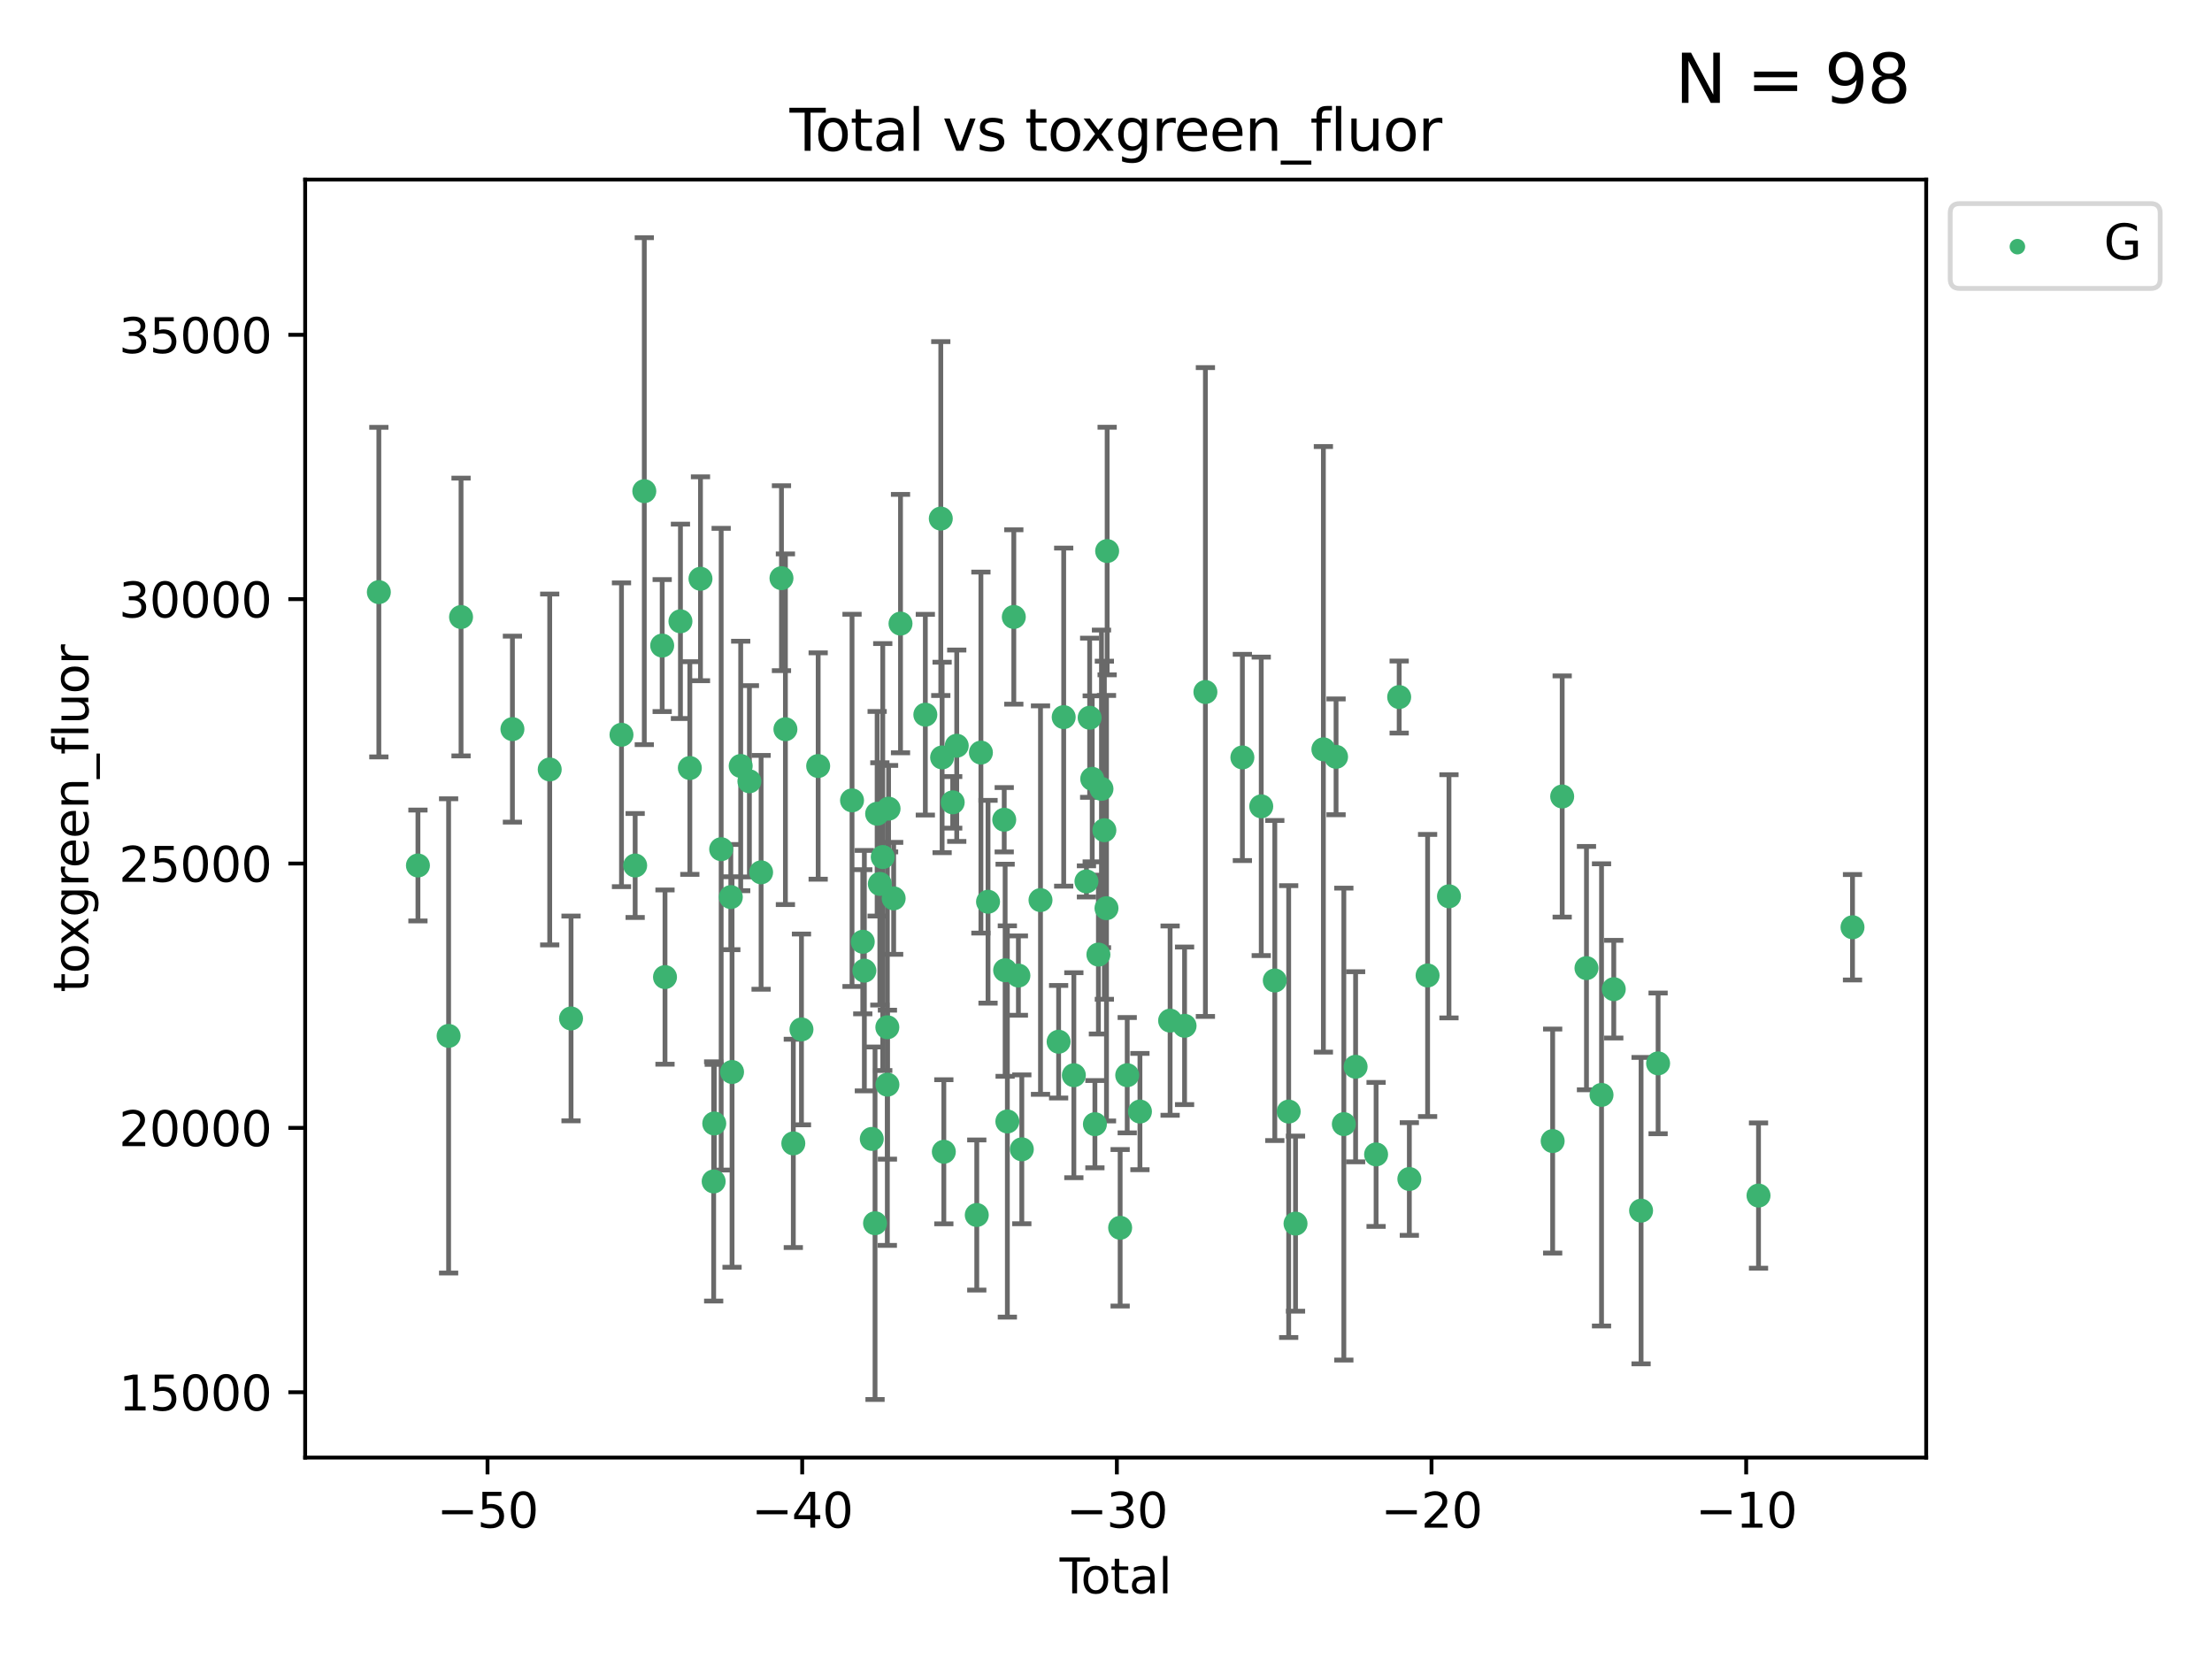 <?xml version="1.0" encoding="utf-8" standalone="no"?>
<!DOCTYPE svg PUBLIC "-//W3C//DTD SVG 1.1//EN"
  "http://www.w3.org/Graphics/SVG/1.1/DTD/svg11.dtd">
<svg xmlns:xlink="http://www.w3.org/1999/xlink" width="460.8pt" height="345.6pt" viewBox="0 0 460.8 345.6" xmlns="http://www.w3.org/2000/svg" version="1.1">
 <defs>
  <style type="text/css">*{stroke-linejoin: round; stroke-linecap: butt}</style>
 </defs>
 <g id="figure_1">
  <g id="patch_1">
   <path d="M 0 345.6 
L 460.8 345.6 
L 460.8 0 
L 0 0 
z
" style="fill: #ffffff"/>
  </g>
  <g id="axes_1">
   <g id="patch_2">
    <path d="M 63.571 303.64 
L 401.26 303.64 
L 401.26 37.411 
L 63.571 37.411 
z
" style="fill: #ffffff"/>
   </g>
   <g id="PathCollection_1">
    <defs>
     <path id="m2065c0958a" d="M 0 1.118 
C 0.297 1.118 0.581 1 0.791 0.791 
C 1 0.581 1.118 0.297 1.118 0 
C 1.118 -0.297 1 -0.581 0.791 -0.791 
C 0.581 -1 0.297 -1.118 0 -1.118 
C -0.297 -1.118 -0.581 -1 -0.791 -0.791 
C -1 -0.581 -1.118 -0.297 -1.118 0 
C -1.118 0.297 -1 0.581 -0.791 0.791 
C -0.581 1 -0.297 1.118 0 1.118 
z
" style="stroke: #3cb371"/>
    </defs>
    <g clip-path="url(#pa6dcf70dab)">
     <use xlink:href="#m2065c0958a" x="78.921" y="123.35" style="fill: #3cb371; stroke: #3cb371"/>
     <use xlink:href="#m2065c0958a" x="87.065" y="180.296" style="fill: #3cb371; stroke: #3cb371"/>
     <use xlink:href="#m2065c0958a" x="93.455" y="215.796" style="fill: #3cb371; stroke: #3cb371"/>
     <use xlink:href="#m2065c0958a" x="96.045" y="128.535" style="fill: #3cb371; stroke: #3cb371"/>
     <use xlink:href="#m2065c0958a" x="106.747" y="151.889" style="fill: #3cb371; stroke: #3cb371"/>
     <use xlink:href="#m2065c0958a" x="114.516" y="160.294" style="fill: #3cb371; stroke: #3cb371"/>
     <use xlink:href="#m2065c0958a" x="118.958" y="212.162" style="fill: #3cb371; stroke: #3cb371"/>
     <use xlink:href="#m2065c0958a" x="129.468" y="153.064" style="fill: #3cb371; stroke: #3cb371"/>
     <use xlink:href="#m2065c0958a" x="132.316" y="180.299" style="fill: #3cb371; stroke: #3cb371"/>
     <use xlink:href="#m2065c0958a" x="134.219" y="102.317" style="fill: #3cb371; stroke: #3cb371"/>
     <use xlink:href="#m2065c0958a" x="137.945" y="134.484" style="fill: #3cb371; stroke: #3cb371"/>
     <use xlink:href="#m2065c0958a" x="138.532" y="203.545" style="fill: #3cb371; stroke: #3cb371"/>
     <use xlink:href="#m2065c0958a" x="141.749" y="129.432" style="fill: #3cb371; stroke: #3cb371"/>
     <use xlink:href="#m2065c0958a" x="143.706" y="159.992" style="fill: #3cb371; stroke: #3cb371"/>
     <use xlink:href="#m2065c0958a" x="145.924" y="120.567" style="fill: #3cb371; stroke: #3cb371"/>
     <use xlink:href="#m2065c0958a" x="148.671" y="246.113" style="fill: #3cb371; stroke: #3cb371"/>
     <use xlink:href="#m2065c0958a" x="148.792" y="234.04" style="fill: #3cb371; stroke: #3cb371"/>
     <use xlink:href="#m2065c0958a" x="150.232" y="176.901" style="fill: #3cb371; stroke: #3cb371"/>
     <use xlink:href="#m2065c0958a" x="152.242" y="186.879" style="fill: #3cb371; stroke: #3cb371"/>
     <use xlink:href="#m2065c0958a" x="152.499" y="223.316" style="fill: #3cb371; stroke: #3cb371"/>
     <use xlink:href="#m2065c0958a" x="154.301" y="159.564" style="fill: #3cb371; stroke: #3cb371"/>
     <use xlink:href="#m2065c0958a" x="156.114" y="162.757" style="fill: #3cb371; stroke: #3cb371"/>
     <use xlink:href="#m2065c0958a" x="158.551" y="181.722" style="fill: #3cb371; stroke: #3cb371"/>
     <use xlink:href="#m2065c0958a" x="162.795" y="120.447" style="fill: #3cb371; stroke: #3cb371"/>
     <use xlink:href="#m2065c0958a" x="163.617" y="151.911" style="fill: #3cb371; stroke: #3cb371"/>
     <use xlink:href="#m2065c0958a" x="165.262" y="238.188" style="fill: #3cb371; stroke: #3cb371"/>
     <use xlink:href="#m2065c0958a" x="166.961" y="214.445" style="fill: #3cb371; stroke: #3cb371"/>
     <use xlink:href="#m2065c0958a" x="170.44" y="159.576" style="fill: #3cb371; stroke: #3cb371"/>
     <use xlink:href="#m2065c0958a" x="177.494" y="166.732" style="fill: #3cb371; stroke: #3cb371"/>
     <use xlink:href="#m2065c0958a" x="179.731" y="196.185" style="fill: #3cb371; stroke: #3cb371"/>
     <use xlink:href="#m2065c0958a" x="180.062" y="202.206" style="fill: #3cb371; stroke: #3cb371"/>
     <use xlink:href="#m2065c0958a" x="181.607" y="237.257" style="fill: #3cb371; stroke: #3cb371"/>
     <use xlink:href="#m2065c0958a" x="182.287" y="254.822" style="fill: #3cb371; stroke: #3cb371"/>
     <use xlink:href="#m2065c0958a" x="182.725" y="169.518" style="fill: #3cb371; stroke: #3cb371"/>
     <use xlink:href="#m2065c0958a" x="183.287" y="184.134" style="fill: #3cb371; stroke: #3cb371"/>
     <use xlink:href="#m2065c0958a" x="183.894" y="178.537" style="fill: #3cb371; stroke: #3cb371"/>
     <use xlink:href="#m2065c0958a" x="184.849" y="214" style="fill: #3cb371; stroke: #3cb371"/>
     <use xlink:href="#m2065c0958a" x="184.866" y="225.956" style="fill: #3cb371; stroke: #3cb371"/>
     <use xlink:href="#m2065c0958a" x="185.106" y="168.459" style="fill: #3cb371; stroke: #3cb371"/>
     <use xlink:href="#m2065c0958a" x="186.165" y="187.145" style="fill: #3cb371; stroke: #3cb371"/>
     <use xlink:href="#m2065c0958a" x="187.593" y="129.907" style="fill: #3cb371; stroke: #3cb371"/>
     <use xlink:href="#m2065c0958a" x="192.764" y="148.882" style="fill: #3cb371; stroke: #3cb371"/>
     <use xlink:href="#m2065c0958a" x="195.983" y="108.028" style="fill: #3cb371; stroke: #3cb371"/>
     <use xlink:href="#m2065c0958a" x="196.26" y="157.788" style="fill: #3cb371; stroke: #3cb371"/>
     <use xlink:href="#m2065c0958a" x="196.618" y="239.934" style="fill: #3cb371; stroke: #3cb371"/>
     <use xlink:href="#m2065c0958a" x="198.465" y="167.144" style="fill: #3cb371; stroke: #3cb371"/>
     <use xlink:href="#m2065c0958a" x="199.306" y="155.35" style="fill: #3cb371; stroke: #3cb371"/>
     <use xlink:href="#m2065c0958a" x="203.479" y="253.107" style="fill: #3cb371; stroke: #3cb371"/>
     <use xlink:href="#m2065c0958a" x="204.342" y="156.775" style="fill: #3cb371; stroke: #3cb371"/>
     <use xlink:href="#m2065c0958a" x="205.825" y="187.85" style="fill: #3cb371; stroke: #3cb371"/>
     <use xlink:href="#m2065c0958a" x="209.199" y="170.764" style="fill: #3cb371; stroke: #3cb371"/>
     <use xlink:href="#m2065c0958a" x="209.388" y="202.125" style="fill: #3cb371; stroke: #3cb371"/>
     <use xlink:href="#m2065c0958a" x="209.851" y="233.624" style="fill: #3cb371; stroke: #3cb371"/>
     <use xlink:href="#m2065c0958a" x="211.195" y="128.523" style="fill: #3cb371; stroke: #3cb371"/>
     <use xlink:href="#m2065c0958a" x="212.15" y="203.228" style="fill: #3cb371; stroke: #3cb371"/>
     <use xlink:href="#m2065c0958a" x="212.864" y="239.421" style="fill: #3cb371; stroke: #3cb371"/>
     <use xlink:href="#m2065c0958a" x="216.755" y="187.506" style="fill: #3cb371; stroke: #3cb371"/>
     <use xlink:href="#m2065c0958a" x="220.531" y="217.011" style="fill: #3cb371; stroke: #3cb371"/>
     <use xlink:href="#m2065c0958a" x="221.588" y="149.39" style="fill: #3cb371; stroke: #3cb371"/>
     <use xlink:href="#m2065c0958a" x="223.704" y="223.987" style="fill: #3cb371; stroke: #3cb371"/>
     <use xlink:href="#m2065c0958a" x="226.327" y="183.616" style="fill: #3cb371; stroke: #3cb371"/>
     <use xlink:href="#m2065c0958a" x="226.995" y="149.518" style="fill: #3cb371; stroke: #3cb371"/>
     <use xlink:href="#m2065c0958a" x="227.53" y="162.247" style="fill: #3cb371; stroke: #3cb371"/>
     <use xlink:href="#m2065c0958a" x="228.089" y="234.188" style="fill: #3cb371; stroke: #3cb371"/>
     <use xlink:href="#m2065c0958a" x="228.818" y="198.857" style="fill: #3cb371; stroke: #3cb371"/>
     <use xlink:href="#m2065c0958a" x="229.457" y="164.334" style="fill: #3cb371; stroke: #3cb371"/>
     <use xlink:href="#m2065c0958a" x="230.06" y="172.949" style="fill: #3cb371; stroke: #3cb371"/>
     <use xlink:href="#m2065c0958a" x="230.502" y="189.194" style="fill: #3cb371; stroke: #3cb371"/>
     <use xlink:href="#m2065c0958a" x="230.639" y="114.792" style="fill: #3cb371; stroke: #3cb371"/>
     <use xlink:href="#m2065c0958a" x="233.347" y="255.771" style="fill: #3cb371; stroke: #3cb371"/>
     <use xlink:href="#m2065c0958a" x="234.821" y="223.984" style="fill: #3cb371; stroke: #3cb371"/>
     <use xlink:href="#m2065c0958a" x="237.471" y="231.556" style="fill: #3cb371; stroke: #3cb371"/>
     <use xlink:href="#m2065c0958a" x="243.756" y="212.613" style="fill: #3cb371; stroke: #3cb371"/>
     <use xlink:href="#m2065c0958a" x="246.767" y="213.695" style="fill: #3cb371; stroke: #3cb371"/>
     <use xlink:href="#m2065c0958a" x="251.108" y="144.16" style="fill: #3cb371; stroke: #3cb371"/>
     <use xlink:href="#m2065c0958a" x="258.81" y="157.787" style="fill: #3cb371; stroke: #3cb371"/>
     <use xlink:href="#m2065c0958a" x="262.74" y="167.977" style="fill: #3cb371; stroke: #3cb371"/>
     <use xlink:href="#m2065c0958a" x="265.564" y="204.255" style="fill: #3cb371; stroke: #3cb371"/>
     <use xlink:href="#m2065c0958a" x="268.458" y="231.562" style="fill: #3cb371; stroke: #3cb371"/>
     <use xlink:href="#m2065c0958a" x="269.881" y="254.903" style="fill: #3cb371; stroke: #3cb371"/>
     <use xlink:href="#m2065c0958a" x="275.685" y="156.098" style="fill: #3cb371; stroke: #3cb371"/>
     <use xlink:href="#m2065c0958a" x="278.326" y="157.662" style="fill: #3cb371; stroke: #3cb371"/>
     <use xlink:href="#m2065c0958a" x="279.946" y="234.172" style="fill: #3cb371; stroke: #3cb371"/>
     <use xlink:href="#m2065c0958a" x="282.398" y="222.227" style="fill: #3cb371; stroke: #3cb371"/>
     <use xlink:href="#m2065c0958a" x="286.665" y="240.487" style="fill: #3cb371; stroke: #3cb371"/>
     <use xlink:href="#m2065c0958a" x="291.474" y="145.21" style="fill: #3cb371; stroke: #3cb371"/>
     <use xlink:href="#m2065c0958a" x="293.592" y="245.607" style="fill: #3cb371; stroke: #3cb371"/>
     <use xlink:href="#m2065c0958a" x="297.396" y="203.208" style="fill: #3cb371; stroke: #3cb371"/>
     <use xlink:href="#m2065c0958a" x="301.848" y="186.717" style="fill: #3cb371; stroke: #3cb371"/>
     <use xlink:href="#m2065c0958a" x="323.448" y="237.703" style="fill: #3cb371; stroke: #3cb371"/>
     <use xlink:href="#m2065c0958a" x="325.432" y="165.925" style="fill: #3cb371; stroke: #3cb371"/>
     <use xlink:href="#m2065c0958a" x="330.492" y="201.677" style="fill: #3cb371; stroke: #3cb371"/>
     <use xlink:href="#m2065c0958a" x="333.628" y="228.086" style="fill: #3cb371; stroke: #3cb371"/>
     <use xlink:href="#m2065c0958a" x="336.178" y="206.061" style="fill: #3cb371; stroke: #3cb371"/>
     <use xlink:href="#m2065c0958a" x="341.867" y="252.196" style="fill: #3cb371; stroke: #3cb371"/>
     <use xlink:href="#m2065c0958a" x="345.413" y="221.519" style="fill: #3cb371; stroke: #3cb371"/>
     <use xlink:href="#m2065c0958a" x="366.331" y="249.056" style="fill: #3cb371; stroke: #3cb371"/>
     <use xlink:href="#m2065c0958a" x="385.911" y="193.165" style="fill: #3cb371; stroke: #3cb371"/>
    </g>
   </g>
   <g id="matplotlib.axis_1">
    <g id="xtick_1">
     <g id="line2d_1">
      <defs>
       <path id="md66eb00be9" d="M 0 0 
L 0 3.5 
" style="stroke: #000000; stroke-width: 0.8"/>
      </defs>
      <g>
       <use xlink:href="#md66eb00be9" x="101.562" y="303.64" style="stroke: #000000; stroke-width: 0.8"/>
      </g>
     </g>
     <g id="text_1">
      <!-- −50 -->
      <g transform="translate(91.009 318.238)scale(0.1 -0.1)">
       <defs>
        <path id="DejaVuSans-2212" d="M 678 2272 
L 4684 2272 
L 4684 1741 
L 678 1741 
L 678 2272 
z
" transform="scale(0.016)"/>
        <path id="DejaVuSans-35" d="M 691 4666 
L 3169 4666 
L 3169 4134 
L 1269 4134 
L 1269 2991 
Q 1406 3038 1543 3061 
Q 1681 3084 1819 3084 
Q 2600 3084 3056 2656 
Q 3513 2228 3513 1497 
Q 3513 744 3044 326 
Q 2575 -91 1722 -91 
Q 1428 -91 1123 -41 
Q 819 9 494 109 
L 494 744 
Q 775 591 1075 516 
Q 1375 441 1709 441 
Q 2250 441 2565 725 
Q 2881 1009 2881 1497 
Q 2881 1984 2565 2268 
Q 2250 2553 1709 2553 
Q 1456 2553 1204 2497 
Q 953 2441 691 2322 
L 691 4666 
z
" transform="scale(0.016)"/>
        <path id="DejaVuSans-30" d="M 2034 4250 
Q 1547 4250 1301 3770 
Q 1056 3291 1056 2328 
Q 1056 1369 1301 889 
Q 1547 409 2034 409 
Q 2525 409 2770 889 
Q 3016 1369 3016 2328 
Q 3016 3291 2770 3770 
Q 2525 4250 2034 4250 
z
M 2034 4750 
Q 2819 4750 3233 4129 
Q 3647 3509 3647 2328 
Q 3647 1150 3233 529 
Q 2819 -91 2034 -91 
Q 1250 -91 836 529 
Q 422 1150 422 2328 
Q 422 3509 836 4129 
Q 1250 4750 2034 4750 
z
" transform="scale(0.016)"/>
       </defs>
       <use xlink:href="#DejaVuSans-2212"/>
       <use xlink:href="#DejaVuSans-35" x="83.789"/>
       <use xlink:href="#DejaVuSans-30" x="147.412"/>
      </g>
     </g>
    </g>
    <g id="xtick_2">
     <g id="line2d_2">
      <g>
       <use xlink:href="#md66eb00be9" x="167.112" y="303.64" style="stroke: #000000; stroke-width: 0.8"/>
      </g>
     </g>
     <g id="text_2">
      <!-- −40 -->
      <g transform="translate(156.559 318.238)scale(0.1 -0.1)">
       <defs>
        <path id="DejaVuSans-34" d="M 2419 4116 
L 825 1625 
L 2419 1625 
L 2419 4116 
z
M 2253 4666 
L 3047 4666 
L 3047 1625 
L 3713 1625 
L 3713 1100 
L 3047 1100 
L 3047 0 
L 2419 0 
L 2419 1100 
L 313 1100 
L 313 1709 
L 2253 4666 
z
" transform="scale(0.016)"/>
       </defs>
       <use xlink:href="#DejaVuSans-2212"/>
       <use xlink:href="#DejaVuSans-34" x="83.789"/>
       <use xlink:href="#DejaVuSans-30" x="147.412"/>
      </g>
     </g>
    </g>
    <g id="xtick_3">
     <g id="line2d_3">
      <g>
       <use xlink:href="#md66eb00be9" x="232.662" y="303.64" style="stroke: #000000; stroke-width: 0.8"/>
      </g>
     </g>
     <g id="text_3">
      <!-- −30 -->
      <g transform="translate(222.109 318.238)scale(0.1 -0.1)">
       <defs>
        <path id="DejaVuSans-33" d="M 2597 2516 
Q 3050 2419 3304 2112 
Q 3559 1806 3559 1356 
Q 3559 666 3084 287 
Q 2609 -91 1734 -91 
Q 1441 -91 1130 -33 
Q 819 25 488 141 
L 488 750 
Q 750 597 1062 519 
Q 1375 441 1716 441 
Q 2309 441 2620 675 
Q 2931 909 2931 1356 
Q 2931 1769 2642 2001 
Q 2353 2234 1838 2234 
L 1294 2234 
L 1294 2753 
L 1863 2753 
Q 2328 2753 2575 2939 
Q 2822 3125 2822 3475 
Q 2822 3834 2567 4026 
Q 2313 4219 1838 4219 
Q 1578 4219 1281 4162 
Q 984 4106 628 3988 
L 628 4550 
Q 988 4650 1302 4700 
Q 1616 4750 1894 4750 
Q 2613 4750 3031 4423 
Q 3450 4097 3450 3541 
Q 3450 3153 3228 2886 
Q 3006 2619 2597 2516 
z
" transform="scale(0.016)"/>
       </defs>
       <use xlink:href="#DejaVuSans-2212"/>
       <use xlink:href="#DejaVuSans-33" x="83.789"/>
       <use xlink:href="#DejaVuSans-30" x="147.412"/>
      </g>
     </g>
    </g>
    <g id="xtick_4">
     <g id="line2d_4">
      <g>
       <use xlink:href="#md66eb00be9" x="298.212" y="303.64" style="stroke: #000000; stroke-width: 0.8"/>
      </g>
     </g>
     <g id="text_4">
      <!-- −20 -->
      <g transform="translate(287.659 318.238)scale(0.1 -0.1)">
       <defs>
        <path id="DejaVuSans-32" d="M 1228 531 
L 3431 531 
L 3431 0 
L 469 0 
L 469 531 
Q 828 903 1448 1529 
Q 2069 2156 2228 2338 
Q 2531 2678 2651 2914 
Q 2772 3150 2772 3378 
Q 2772 3750 2511 3984 
Q 2250 4219 1831 4219 
Q 1534 4219 1204 4116 
Q 875 4013 500 3803 
L 500 4441 
Q 881 4594 1212 4672 
Q 1544 4750 1819 4750 
Q 2544 4750 2975 4387 
Q 3406 4025 3406 3419 
Q 3406 3131 3298 2873 
Q 3191 2616 2906 2266 
Q 2828 2175 2409 1742 
Q 1991 1309 1228 531 
z
" transform="scale(0.016)"/>
       </defs>
       <use xlink:href="#DejaVuSans-2212"/>
       <use xlink:href="#DejaVuSans-32" x="83.789"/>
       <use xlink:href="#DejaVuSans-30" x="147.412"/>
      </g>
     </g>
    </g>
    <g id="xtick_5">
     <g id="line2d_5">
      <g>
       <use xlink:href="#md66eb00be9" x="363.761" y="303.64" style="stroke: #000000; stroke-width: 0.8"/>
      </g>
     </g>
     <g id="text_5">
      <!-- −10 -->
      <g transform="translate(353.209 318.238)scale(0.1 -0.1)">
       <defs>
        <path id="DejaVuSans-31" d="M 794 531 
L 1825 531 
L 1825 4091 
L 703 3866 
L 703 4441 
L 1819 4666 
L 2450 4666 
L 2450 531 
L 3481 531 
L 3481 0 
L 794 0 
L 794 531 
z
" transform="scale(0.016)"/>
       </defs>
       <use xlink:href="#DejaVuSans-2212"/>
       <use xlink:href="#DejaVuSans-31" x="83.789"/>
       <use xlink:href="#DejaVuSans-30" x="147.412"/>
      </g>
     </g>
    </g>
    <g id="text_6">
     <!-- Total -->
     <g transform="translate(220.739 331.917)scale(0.1 -0.1)">
      <defs>
       <path id="DejaVuSans-54" d="M -19 4666 
L 3928 4666 
L 3928 4134 
L 2272 4134 
L 2272 0 
L 1638 0 
L 1638 4134 
L -19 4134 
L -19 4666 
z
" transform="scale(0.016)"/>
       <path id="DejaVuSans-6f" d="M 1959 3097 
Q 1497 3097 1228 2736 
Q 959 2375 959 1747 
Q 959 1119 1226 758 
Q 1494 397 1959 397 
Q 2419 397 2687 759 
Q 2956 1122 2956 1747 
Q 2956 2369 2687 2733 
Q 2419 3097 1959 3097 
z
M 1959 3584 
Q 2709 3584 3137 3096 
Q 3566 2609 3566 1747 
Q 3566 888 3137 398 
Q 2709 -91 1959 -91 
Q 1206 -91 779 398 
Q 353 888 353 1747 
Q 353 2609 779 3096 
Q 1206 3584 1959 3584 
z
" transform="scale(0.016)"/>
       <path id="DejaVuSans-74" d="M 1172 4494 
L 1172 3500 
L 2356 3500 
L 2356 3053 
L 1172 3053 
L 1172 1153 
Q 1172 725 1289 603 
Q 1406 481 1766 481 
L 2356 481 
L 2356 0 
L 1766 0 
Q 1100 0 847 248 
Q 594 497 594 1153 
L 594 3053 
L 172 3053 
L 172 3500 
L 594 3500 
L 594 4494 
L 1172 4494 
z
" transform="scale(0.016)"/>
       <path id="DejaVuSans-61" d="M 2194 1759 
Q 1497 1759 1228 1600 
Q 959 1441 959 1056 
Q 959 750 1161 570 
Q 1363 391 1709 391 
Q 2188 391 2477 730 
Q 2766 1069 2766 1631 
L 2766 1759 
L 2194 1759 
z
M 3341 1997 
L 3341 0 
L 2766 0 
L 2766 531 
Q 2569 213 2275 61 
Q 1981 -91 1556 -91 
Q 1019 -91 701 211 
Q 384 513 384 1019 
Q 384 1609 779 1909 
Q 1175 2209 1959 2209 
L 2766 2209 
L 2766 2266 
Q 2766 2663 2505 2880 
Q 2244 3097 1772 3097 
Q 1472 3097 1187 3025 
Q 903 2953 641 2809 
L 641 3341 
Q 956 3463 1253 3523 
Q 1550 3584 1831 3584 
Q 2591 3584 2966 3190 
Q 3341 2797 3341 1997 
z
" transform="scale(0.016)"/>
       <path id="DejaVuSans-6c" d="M 603 4863 
L 1178 4863 
L 1178 0 
L 603 0 
L 603 4863 
z
" transform="scale(0.016)"/>
      </defs>
      <use xlink:href="#DejaVuSans-54"/>
      <use xlink:href="#DejaVuSans-6f" x="44.084"/>
      <use xlink:href="#DejaVuSans-74" x="105.266"/>
      <use xlink:href="#DejaVuSans-61" x="144.475"/>
      <use xlink:href="#DejaVuSans-6c" x="205.754"/>
     </g>
    </g>
   </g>
   <g id="matplotlib.axis_2">
    <g id="ytick_1">
     <g id="line2d_6">
      <defs>
       <path id="m5aa9e23e65" d="M 0 0 
L -3.5 0 
" style="stroke: #000000; stroke-width: 0.8"/>
      </defs>
      <g>
       <use xlink:href="#m5aa9e23e65" x="63.571" y="290.031" style="stroke: #000000; stroke-width: 0.8"/>
      </g>
     </g>
     <g id="text_7">
      <!-- 15000 -->
      <g transform="translate(24.759 293.831)scale(0.1 -0.1)">
       <use xlink:href="#DejaVuSans-31"/>
       <use xlink:href="#DejaVuSans-35" x="63.623"/>
       <use xlink:href="#DejaVuSans-30" x="127.246"/>
       <use xlink:href="#DejaVuSans-30" x="190.869"/>
       <use xlink:href="#DejaVuSans-30" x="254.492"/>
      </g>
     </g>
    </g>
    <g id="ytick_2">
     <g id="line2d_7">
      <g>
       <use xlink:href="#m5aa9e23e65" x="63.571" y="234.96" style="stroke: #000000; stroke-width: 0.8"/>
      </g>
     </g>
     <g id="text_8">
      <!-- 20000 -->
      <g transform="translate(24.759 238.76)scale(0.1 -0.1)">
       <use xlink:href="#DejaVuSans-32"/>
       <use xlink:href="#DejaVuSans-30" x="63.623"/>
       <use xlink:href="#DejaVuSans-30" x="127.246"/>
       <use xlink:href="#DejaVuSans-30" x="190.869"/>
       <use xlink:href="#DejaVuSans-30" x="254.492"/>
      </g>
     </g>
    </g>
    <g id="ytick_3">
     <g id="line2d_8">
      <g>
       <use xlink:href="#m5aa9e23e65" x="63.571" y="179.889" style="stroke: #000000; stroke-width: 0.8"/>
      </g>
     </g>
     <g id="text_9">
      <!-- 25000 -->
      <g transform="translate(24.759 183.688)scale(0.1 -0.1)">
       <use xlink:href="#DejaVuSans-32"/>
       <use xlink:href="#DejaVuSans-35" x="63.623"/>
       <use xlink:href="#DejaVuSans-30" x="127.246"/>
       <use xlink:href="#DejaVuSans-30" x="190.869"/>
       <use xlink:href="#DejaVuSans-30" x="254.492"/>
      </g>
     </g>
    </g>
    <g id="ytick_4">
     <g id="line2d_9">
      <g>
       <use xlink:href="#m5aa9e23e65" x="63.571" y="124.818" style="stroke: #000000; stroke-width: 0.8"/>
      </g>
     </g>
     <g id="text_10">
      <!-- 30000 -->
      <g transform="translate(24.759 128.617)scale(0.1 -0.1)">
       <use xlink:href="#DejaVuSans-33"/>
       <use xlink:href="#DejaVuSans-30" x="63.623"/>
       <use xlink:href="#DejaVuSans-30" x="127.246"/>
       <use xlink:href="#DejaVuSans-30" x="190.869"/>
       <use xlink:href="#DejaVuSans-30" x="254.492"/>
      </g>
     </g>
    </g>
    <g id="ytick_5">
     <g id="line2d_10">
      <g>
       <use xlink:href="#m5aa9e23e65" x="63.571" y="69.747" style="stroke: #000000; stroke-width: 0.8"/>
      </g>
     </g>
     <g id="text_11">
      <!-- 35000 -->
      <g transform="translate(24.759 73.546)scale(0.1 -0.1)">
       <use xlink:href="#DejaVuSans-33"/>
       <use xlink:href="#DejaVuSans-35" x="63.623"/>
       <use xlink:href="#DejaVuSans-30" x="127.246"/>
       <use xlink:href="#DejaVuSans-30" x="190.869"/>
       <use xlink:href="#DejaVuSans-30" x="254.492"/>
      </g>
     </g>
    </g>
    <g id="text_12">
     <!-- toxgreen_fluor -->
     <g transform="translate(18.401 206.72)rotate(-90)scale(0.1 -0.1)">
      <defs>
       <path id="DejaVuSans-78" d="M 3513 3500 
L 2247 1797 
L 3578 0 
L 2900 0 
L 1881 1375 
L 863 0 
L 184 0 
L 1544 1831 
L 300 3500 
L 978 3500 
L 1906 2253 
L 2834 3500 
L 3513 3500 
z
" transform="scale(0.016)"/>
       <path id="DejaVuSans-67" d="M 2906 1791 
Q 2906 2416 2648 2759 
Q 2391 3103 1925 3103 
Q 1463 3103 1205 2759 
Q 947 2416 947 1791 
Q 947 1169 1205 825 
Q 1463 481 1925 481 
Q 2391 481 2648 825 
Q 2906 1169 2906 1791 
z
M 3481 434 
Q 3481 -459 3084 -895 
Q 2688 -1331 1869 -1331 
Q 1566 -1331 1297 -1286 
Q 1028 -1241 775 -1147 
L 775 -588 
Q 1028 -725 1275 -790 
Q 1522 -856 1778 -856 
Q 2344 -856 2625 -561 
Q 2906 -266 2906 331 
L 2906 616 
Q 2728 306 2450 153 
Q 2172 0 1784 0 
Q 1141 0 747 490 
Q 353 981 353 1791 
Q 353 2603 747 3093 
Q 1141 3584 1784 3584 
Q 2172 3584 2450 3431 
Q 2728 3278 2906 2969 
L 2906 3500 
L 3481 3500 
L 3481 434 
z
" transform="scale(0.016)"/>
       <path id="DejaVuSans-72" d="M 2631 2963 
Q 2534 3019 2420 3045 
Q 2306 3072 2169 3072 
Q 1681 3072 1420 2755 
Q 1159 2438 1159 1844 
L 1159 0 
L 581 0 
L 581 3500 
L 1159 3500 
L 1159 2956 
Q 1341 3275 1631 3429 
Q 1922 3584 2338 3584 
Q 2397 3584 2469 3576 
Q 2541 3569 2628 3553 
L 2631 2963 
z
" transform="scale(0.016)"/>
       <path id="DejaVuSans-65" d="M 3597 1894 
L 3597 1613 
L 953 1613 
Q 991 1019 1311 708 
Q 1631 397 2203 397 
Q 2534 397 2845 478 
Q 3156 559 3463 722 
L 3463 178 
Q 3153 47 2828 -22 
Q 2503 -91 2169 -91 
Q 1331 -91 842 396 
Q 353 884 353 1716 
Q 353 2575 817 3079 
Q 1281 3584 2069 3584 
Q 2775 3584 3186 3129 
Q 3597 2675 3597 1894 
z
M 3022 2063 
Q 3016 2534 2758 2815 
Q 2500 3097 2075 3097 
Q 1594 3097 1305 2825 
Q 1016 2553 972 2059 
L 3022 2063 
z
" transform="scale(0.016)"/>
       <path id="DejaVuSans-6e" d="M 3513 2113 
L 3513 0 
L 2938 0 
L 2938 2094 
Q 2938 2591 2744 2837 
Q 2550 3084 2163 3084 
Q 1697 3084 1428 2787 
Q 1159 2491 1159 1978 
L 1159 0 
L 581 0 
L 581 3500 
L 1159 3500 
L 1159 2956 
Q 1366 3272 1645 3428 
Q 1925 3584 2291 3584 
Q 2894 3584 3203 3211 
Q 3513 2838 3513 2113 
z
" transform="scale(0.016)"/>
       <path id="DejaVuSans-5f" d="M 3263 -1063 
L 3263 -1509 
L -63 -1509 
L -63 -1063 
L 3263 -1063 
z
" transform="scale(0.016)"/>
       <path id="DejaVuSans-66" d="M 2375 4863 
L 2375 4384 
L 1825 4384 
Q 1516 4384 1395 4259 
Q 1275 4134 1275 3809 
L 1275 3500 
L 2222 3500 
L 2222 3053 
L 1275 3053 
L 1275 0 
L 697 0 
L 697 3053 
L 147 3053 
L 147 3500 
L 697 3500 
L 697 3744 
Q 697 4328 969 4595 
Q 1241 4863 1831 4863 
L 2375 4863 
z
" transform="scale(0.016)"/>
       <path id="DejaVuSans-75" d="M 544 1381 
L 544 3500 
L 1119 3500 
L 1119 1403 
Q 1119 906 1312 657 
Q 1506 409 1894 409 
Q 2359 409 2629 706 
Q 2900 1003 2900 1516 
L 2900 3500 
L 3475 3500 
L 3475 0 
L 2900 0 
L 2900 538 
Q 2691 219 2414 64 
Q 2138 -91 1772 -91 
Q 1169 -91 856 284 
Q 544 659 544 1381 
z
M 1991 3584 
L 1991 3584 
z
" transform="scale(0.016)"/>
      </defs>
      <use xlink:href="#DejaVuSans-74"/>
      <use xlink:href="#DejaVuSans-6f" x="39.209"/>
      <use xlink:href="#DejaVuSans-78" x="97.266"/>
      <use xlink:href="#DejaVuSans-67" x="156.445"/>
      <use xlink:href="#DejaVuSans-72" x="219.922"/>
      <use xlink:href="#DejaVuSans-65" x="258.785"/>
      <use xlink:href="#DejaVuSans-65" x="320.309"/>
      <use xlink:href="#DejaVuSans-6e" x="381.832"/>
      <use xlink:href="#DejaVuSans-5f" x="445.211"/>
      <use xlink:href="#DejaVuSans-66" x="495.211"/>
      <use xlink:href="#DejaVuSans-6c" x="530.416"/>
      <use xlink:href="#DejaVuSans-75" x="558.199"/>
      <use xlink:href="#DejaVuSans-6f" x="621.578"/>
      <use xlink:href="#DejaVuSans-72" x="682.76"/>
     </g>
    </g>
   </g>
   <g id="LineCollection_1">
    <path d="M 78.921 157.68 
L 78.921 89.019 
" clip-path="url(#pa6dcf70dab)" style="fill: none; stroke: #696969"/>
    <path d="M 87.065 191.843 
L 87.065 168.75 
" clip-path="url(#pa6dcf70dab)" style="fill: none; stroke: #696969"/>
    <path d="M 93.455 265.192 
L 93.455 166.4 
" clip-path="url(#pa6dcf70dab)" style="fill: none; stroke: #696969"/>
    <path d="M 96.045 157.472 
L 96.045 99.598 
" clip-path="url(#pa6dcf70dab)" style="fill: none; stroke: #696969"/>
    <path d="M 106.747 171.26 
L 106.747 132.518 
" clip-path="url(#pa6dcf70dab)" style="fill: none; stroke: #696969"/>
    <path d="M 114.516 196.842 
L 114.516 123.745 
" clip-path="url(#pa6dcf70dab)" style="fill: none; stroke: #696969"/>
    <path d="M 118.958 233.492 
L 118.958 190.832 
" clip-path="url(#pa6dcf70dab)" style="fill: none; stroke: #696969"/>
    <path d="M 129.468 184.709 
L 129.468 121.42 
" clip-path="url(#pa6dcf70dab)" style="fill: none; stroke: #696969"/>
    <path d="M 132.316 191.126 
L 132.316 169.471 
" clip-path="url(#pa6dcf70dab)" style="fill: none; stroke: #696969"/>
    <path d="M 134.219 155.121 
L 134.219 49.513 
" clip-path="url(#pa6dcf70dab)" style="fill: none; stroke: #696969"/>
    <path d="M 137.945 148.231 
L 137.945 120.737 
" clip-path="url(#pa6dcf70dab)" style="fill: none; stroke: #696969"/>
    <path d="M 138.532 221.695 
L 138.532 185.396 
" clip-path="url(#pa6dcf70dab)" style="fill: none; stroke: #696969"/>
    <path d="M 141.749 149.68 
L 141.749 109.185 
" clip-path="url(#pa6dcf70dab)" style="fill: none; stroke: #696969"/>
    <path d="M 143.706 182.145 
L 143.706 137.839 
" clip-path="url(#pa6dcf70dab)" style="fill: none; stroke: #696969"/>
    <path d="M 145.924 141.804 
L 145.924 99.331 
" clip-path="url(#pa6dcf70dab)" style="fill: none; stroke: #696969"/>
    <path d="M 148.671 271.033 
L 148.671 221.193 
" clip-path="url(#pa6dcf70dab)" style="fill: none; stroke: #696969"/>
    <path d="M 148.792 246.348 
L 148.792 221.732 
" clip-path="url(#pa6dcf70dab)" style="fill: none; stroke: #696969"/>
    <path d="M 150.232 243.74 
L 150.232 110.063 
" clip-path="url(#pa6dcf70dab)" style="fill: none; stroke: #696969"/>
    <path d="M 152.242 197.836 
L 152.242 175.922 
" clip-path="url(#pa6dcf70dab)" style="fill: none; stroke: #696969"/>
    <path d="M 152.499 263.991 
L 152.499 182.64 
" clip-path="url(#pa6dcf70dab)" style="fill: none; stroke: #696969"/>
    <path d="M 154.301 185.55 
L 154.301 133.579 
" clip-path="url(#pa6dcf70dab)" style="fill: none; stroke: #696969"/>
    <path d="M 156.114 182.682 
L 156.114 142.833 
" clip-path="url(#pa6dcf70dab)" style="fill: none; stroke: #696969"/>
    <path d="M 158.551 206.08 
L 158.551 157.364 
" clip-path="url(#pa6dcf70dab)" style="fill: none; stroke: #696969"/>
    <path d="M 162.795 139.707 
L 162.795 101.188 
" clip-path="url(#pa6dcf70dab)" style="fill: none; stroke: #696969"/>
    <path d="M 163.617 188.435 
L 163.617 115.387 
" clip-path="url(#pa6dcf70dab)" style="fill: none; stroke: #696969"/>
    <path d="M 165.262 259.887 
L 165.262 216.49 
" clip-path="url(#pa6dcf70dab)" style="fill: none; stroke: #696969"/>
    <path d="M 166.961 234.318 
L 166.961 194.571 
" clip-path="url(#pa6dcf70dab)" style="fill: none; stroke: #696969"/>
    <path d="M 170.44 183.153 
L 170.44 135.998 
" clip-path="url(#pa6dcf70dab)" style="fill: none; stroke: #696969"/>
    <path d="M 177.494 205.5 
L 177.494 127.964 
" clip-path="url(#pa6dcf70dab)" style="fill: none; stroke: #696969"/>
    <path d="M 179.731 211.2 
L 179.731 181.17 
" clip-path="url(#pa6dcf70dab)" style="fill: none; stroke: #696969"/>
    <path d="M 180.062 227.246 
L 180.062 177.166 
" clip-path="url(#pa6dcf70dab)" style="fill: none; stroke: #696969"/>
    <path d="M 181.607 238.009 
L 181.607 236.505 
" clip-path="url(#pa6dcf70dab)" style="fill: none; stroke: #696969"/>
    <path d="M 182.287 291.539 
L 182.287 218.105 
" clip-path="url(#pa6dcf70dab)" style="fill: none; stroke: #696969"/>
    <path d="M 182.725 190.826 
L 182.725 148.211 
" clip-path="url(#pa6dcf70dab)" style="fill: none; stroke: #696969"/>
    <path d="M 183.287 209.371 
L 183.287 158.897 
" clip-path="url(#pa6dcf70dab)" style="fill: none; stroke: #696969"/>
    <path d="M 183.894 223.006 
L 183.894 134.069 
" clip-path="url(#pa6dcf70dab)" style="fill: none; stroke: #696969"/>
    <path d="M 184.849 259.438 
L 184.849 168.563 
" clip-path="url(#pa6dcf70dab)" style="fill: none; stroke: #696969"/>
    <path d="M 184.866 241.473 
L 184.866 210.439 
" clip-path="url(#pa6dcf70dab)" style="fill: none; stroke: #696969"/>
    <path d="M 185.106 177.464 
L 185.106 159.455 
" clip-path="url(#pa6dcf70dab)" style="fill: none; stroke: #696969"/>
    <path d="M 186.165 198.805 
L 186.165 175.486 
" clip-path="url(#pa6dcf70dab)" style="fill: none; stroke: #696969"/>
    <path d="M 187.593 156.821 
L 187.593 102.993 
" clip-path="url(#pa6dcf70dab)" style="fill: none; stroke: #696969"/>
    <path d="M 192.764 169.786 
L 192.764 127.978 
" clip-path="url(#pa6dcf70dab)" style="fill: none; stroke: #696969"/>
    <path d="M 195.983 144.886 
L 195.983 71.169 
" clip-path="url(#pa6dcf70dab)" style="fill: none; stroke: #696969"/>
    <path d="M 196.26 177.624 
L 196.26 137.952 
" clip-path="url(#pa6dcf70dab)" style="fill: none; stroke: #696969"/>
    <path d="M 196.618 254.941 
L 196.618 224.927 
" clip-path="url(#pa6dcf70dab)" style="fill: none; stroke: #696969"/>
    <path d="M 198.465 172.516 
L 198.465 161.773 
" clip-path="url(#pa6dcf70dab)" style="fill: none; stroke: #696969"/>
    <path d="M 199.306 175.285 
L 199.306 135.415 
" clip-path="url(#pa6dcf70dab)" style="fill: none; stroke: #696969"/>
    <path d="M 203.479 268.742 
L 203.479 237.472 
" clip-path="url(#pa6dcf70dab)" style="fill: none; stroke: #696969"/>
    <path d="M 204.342 194.375 
L 204.342 119.176 
" clip-path="url(#pa6dcf70dab)" style="fill: none; stroke: #696969"/>
    <path d="M 205.825 208.97 
L 205.825 166.73 
" clip-path="url(#pa6dcf70dab)" style="fill: none; stroke: #696969"/>
    <path d="M 209.199 177.466 
L 209.199 164.062 
" clip-path="url(#pa6dcf70dab)" style="fill: none; stroke: #696969"/>
    <path d="M 209.388 224.217 
L 209.388 180.033 
" clip-path="url(#pa6dcf70dab)" style="fill: none; stroke: #696969"/>
    <path d="M 209.851 274.38 
L 209.851 192.868 
" clip-path="url(#pa6dcf70dab)" style="fill: none; stroke: #696969"/>
    <path d="M 211.195 146.685 
L 211.195 110.361 
" clip-path="url(#pa6dcf70dab)" style="fill: none; stroke: #696969"/>
    <path d="M 212.15 211.493 
L 212.15 194.964 
" clip-path="url(#pa6dcf70dab)" style="fill: none; stroke: #696969"/>
    <path d="M 212.864 254.926 
L 212.864 223.916 
" clip-path="url(#pa6dcf70dab)" style="fill: none; stroke: #696969"/>
    <path d="M 216.755 227.968 
L 216.755 147.045 
" clip-path="url(#pa6dcf70dab)" style="fill: none; stroke: #696969"/>
    <path d="M 220.531 228.731 
L 220.531 205.291 
" clip-path="url(#pa6dcf70dab)" style="fill: none; stroke: #696969"/>
    <path d="M 221.588 184.604 
L 221.588 114.177 
" clip-path="url(#pa6dcf70dab)" style="fill: none; stroke: #696969"/>
    <path d="M 223.704 245.339 
L 223.704 202.634 
" clip-path="url(#pa6dcf70dab)" style="fill: none; stroke: #696969"/>
    <path d="M 226.327 186.861 
L 226.327 180.371 
" clip-path="url(#pa6dcf70dab)" style="fill: none; stroke: #696969"/>
    <path d="M 226.995 166.097 
L 226.995 132.938 
" clip-path="url(#pa6dcf70dab)" style="fill: none; stroke: #696969"/>
    <path d="M 227.53 179.539 
L 227.53 144.956 
" clip-path="url(#pa6dcf70dab)" style="fill: none; stroke: #696969"/>
    <path d="M 228.089 243.279 
L 228.089 225.096 
" clip-path="url(#pa6dcf70dab)" style="fill: none; stroke: #696969"/>
    <path d="M 228.818 215.395 
L 228.818 182.318 
" clip-path="url(#pa6dcf70dab)" style="fill: none; stroke: #696969"/>
    <path d="M 229.457 197.417 
L 229.457 131.25 
" clip-path="url(#pa6dcf70dab)" style="fill: none; stroke: #696969"/>
    <path d="M 230.06 208.163 
L 230.06 137.735 
" clip-path="url(#pa6dcf70dab)" style="fill: none; stroke: #696969"/>
    <path d="M 230.502 233.513 
L 230.502 144.875 
" clip-path="url(#pa6dcf70dab)" style="fill: none; stroke: #696969"/>
    <path d="M 230.639 140.582 
L 230.639 89.002 
" clip-path="url(#pa6dcf70dab)" style="fill: none; stroke: #696969"/>
    <path d="M 233.347 272.073 
L 233.347 239.469 
" clip-path="url(#pa6dcf70dab)" style="fill: none; stroke: #696969"/>
    <path d="M 234.821 236.001 
L 234.821 211.967 
" clip-path="url(#pa6dcf70dab)" style="fill: none; stroke: #696969"/>
    <path d="M 237.471 243.67 
L 237.471 219.443 
" clip-path="url(#pa6dcf70dab)" style="fill: none; stroke: #696969"/>
    <path d="M 243.756 232.33 
L 243.756 192.895 
" clip-path="url(#pa6dcf70dab)" style="fill: none; stroke: #696969"/>
    <path d="M 246.767 230.104 
L 246.767 197.286 
" clip-path="url(#pa6dcf70dab)" style="fill: none; stroke: #696969"/>
    <path d="M 251.108 211.74 
L 251.108 76.581 
" clip-path="url(#pa6dcf70dab)" style="fill: none; stroke: #696969"/>
    <path d="M 258.81 179.268 
L 258.81 136.305 
" clip-path="url(#pa6dcf70dab)" style="fill: none; stroke: #696969"/>
    <path d="M 262.74 199.064 
L 262.74 136.889 
" clip-path="url(#pa6dcf70dab)" style="fill: none; stroke: #696969"/>
    <path d="M 265.564 237.594 
L 265.564 170.917 
" clip-path="url(#pa6dcf70dab)" style="fill: none; stroke: #696969"/>
    <path d="M 268.458 278.624 
L 268.458 184.5 
" clip-path="url(#pa6dcf70dab)" style="fill: none; stroke: #696969"/>
    <path d="M 269.881 273.141 
L 269.881 236.666 
" clip-path="url(#pa6dcf70dab)" style="fill: none; stroke: #696969"/>
    <path d="M 275.685 219.178 
L 275.685 93.018 
" clip-path="url(#pa6dcf70dab)" style="fill: none; stroke: #696969"/>
    <path d="M 278.326 169.723 
L 278.326 145.601 
" clip-path="url(#pa6dcf70dab)" style="fill: none; stroke: #696969"/>
    <path d="M 279.946 283.325 
L 279.946 185.018 
" clip-path="url(#pa6dcf70dab)" style="fill: none; stroke: #696969"/>
    <path d="M 282.398 242.029 
L 282.398 202.425 
" clip-path="url(#pa6dcf70dab)" style="fill: none; stroke: #696969"/>
    <path d="M 286.665 255.483 
L 286.665 225.491 
" clip-path="url(#pa6dcf70dab)" style="fill: none; stroke: #696969"/>
    <path d="M 291.474 152.71 
L 291.474 137.709 
" clip-path="url(#pa6dcf70dab)" style="fill: none; stroke: #696969"/>
    <path d="M 293.592 257.344 
L 293.592 233.871 
" clip-path="url(#pa6dcf70dab)" style="fill: none; stroke: #696969"/>
    <path d="M 297.396 232.59 
L 297.396 173.825 
" clip-path="url(#pa6dcf70dab)" style="fill: none; stroke: #696969"/>
    <path d="M 301.848 212.05 
L 301.848 161.383 
" clip-path="url(#pa6dcf70dab)" style="fill: none; stroke: #696969"/>
    <path d="M 323.448 261.033 
L 323.448 214.374 
" clip-path="url(#pa6dcf70dab)" style="fill: none; stroke: #696969"/>
    <path d="M 325.432 191.046 
L 325.432 140.804 
" clip-path="url(#pa6dcf70dab)" style="fill: none; stroke: #696969"/>
    <path d="M 330.492 227.028 
L 330.492 176.327 
" clip-path="url(#pa6dcf70dab)" style="fill: none; stroke: #696969"/>
    <path d="M 333.628 276.225 
L 333.628 179.947 
" clip-path="url(#pa6dcf70dab)" style="fill: none; stroke: #696969"/>
    <path d="M 336.178 216.234 
L 336.178 195.888 
" clip-path="url(#pa6dcf70dab)" style="fill: none; stroke: #696969"/>
    <path d="M 341.867 284.11 
L 341.867 220.282 
" clip-path="url(#pa6dcf70dab)" style="fill: none; stroke: #696969"/>
    <path d="M 345.413 236.175 
L 345.413 206.862 
" clip-path="url(#pa6dcf70dab)" style="fill: none; stroke: #696969"/>
    <path d="M 366.331 264.185 
L 366.331 233.927 
" clip-path="url(#pa6dcf70dab)" style="fill: none; stroke: #696969"/>
    <path d="M 385.911 204.145 
L 385.911 182.184 
" clip-path="url(#pa6dcf70dab)" style="fill: none; stroke: #696969"/>
   </g>
   <g id="line2d_11">
    <defs>
     <path id="m8ed1eb278e" d="M 2 0 
L -2 -0 
" style="stroke: #696969"/>
    </defs>
    <g clip-path="url(#pa6dcf70dab)">
     <use xlink:href="#m8ed1eb278e" x="78.921" y="157.68" style="fill: #696969; stroke: #696969"/>
     <use xlink:href="#m8ed1eb278e" x="87.065" y="191.843" style="fill: #696969; stroke: #696969"/>
     <use xlink:href="#m8ed1eb278e" x="93.455" y="265.192" style="fill: #696969; stroke: #696969"/>
     <use xlink:href="#m8ed1eb278e" x="96.045" y="157.472" style="fill: #696969; stroke: #696969"/>
     <use xlink:href="#m8ed1eb278e" x="106.747" y="171.26" style="fill: #696969; stroke: #696969"/>
     <use xlink:href="#m8ed1eb278e" x="114.516" y="196.842" style="fill: #696969; stroke: #696969"/>
     <use xlink:href="#m8ed1eb278e" x="118.958" y="233.492" style="fill: #696969; stroke: #696969"/>
     <use xlink:href="#m8ed1eb278e" x="129.468" y="184.709" style="fill: #696969; stroke: #696969"/>
     <use xlink:href="#m8ed1eb278e" x="132.316" y="191.126" style="fill: #696969; stroke: #696969"/>
     <use xlink:href="#m8ed1eb278e" x="134.219" y="155.121" style="fill: #696969; stroke: #696969"/>
     <use xlink:href="#m8ed1eb278e" x="137.945" y="148.231" style="fill: #696969; stroke: #696969"/>
     <use xlink:href="#m8ed1eb278e" x="138.532" y="221.695" style="fill: #696969; stroke: #696969"/>
     <use xlink:href="#m8ed1eb278e" x="141.749" y="149.68" style="fill: #696969; stroke: #696969"/>
     <use xlink:href="#m8ed1eb278e" x="143.706" y="182.145" style="fill: #696969; stroke: #696969"/>
     <use xlink:href="#m8ed1eb278e" x="145.924" y="141.804" style="fill: #696969; stroke: #696969"/>
     <use xlink:href="#m8ed1eb278e" x="148.671" y="271.033" style="fill: #696969; stroke: #696969"/>
     <use xlink:href="#m8ed1eb278e" x="148.792" y="246.348" style="fill: #696969; stroke: #696969"/>
     <use xlink:href="#m8ed1eb278e" x="150.232" y="243.74" style="fill: #696969; stroke: #696969"/>
     <use xlink:href="#m8ed1eb278e" x="152.242" y="197.836" style="fill: #696969; stroke: #696969"/>
     <use xlink:href="#m8ed1eb278e" x="152.499" y="263.991" style="fill: #696969; stroke: #696969"/>
     <use xlink:href="#m8ed1eb278e" x="154.301" y="185.55" style="fill: #696969; stroke: #696969"/>
     <use xlink:href="#m8ed1eb278e" x="156.114" y="182.682" style="fill: #696969; stroke: #696969"/>
     <use xlink:href="#m8ed1eb278e" x="158.551" y="206.08" style="fill: #696969; stroke: #696969"/>
     <use xlink:href="#m8ed1eb278e" x="162.795" y="139.707" style="fill: #696969; stroke: #696969"/>
     <use xlink:href="#m8ed1eb278e" x="163.617" y="188.435" style="fill: #696969; stroke: #696969"/>
     <use xlink:href="#m8ed1eb278e" x="165.262" y="259.887" style="fill: #696969; stroke: #696969"/>
     <use xlink:href="#m8ed1eb278e" x="166.961" y="234.318" style="fill: #696969; stroke: #696969"/>
     <use xlink:href="#m8ed1eb278e" x="170.44" y="183.153" style="fill: #696969; stroke: #696969"/>
     <use xlink:href="#m8ed1eb278e" x="177.494" y="205.5" style="fill: #696969; stroke: #696969"/>
     <use xlink:href="#m8ed1eb278e" x="179.731" y="211.2" style="fill: #696969; stroke: #696969"/>
     <use xlink:href="#m8ed1eb278e" x="180.062" y="227.246" style="fill: #696969; stroke: #696969"/>
     <use xlink:href="#m8ed1eb278e" x="181.607" y="238.009" style="fill: #696969; stroke: #696969"/>
     <use xlink:href="#m8ed1eb278e" x="182.287" y="291.539" style="fill: #696969; stroke: #696969"/>
     <use xlink:href="#m8ed1eb278e" x="182.725" y="190.826" style="fill: #696969; stroke: #696969"/>
     <use xlink:href="#m8ed1eb278e" x="183.287" y="209.371" style="fill: #696969; stroke: #696969"/>
     <use xlink:href="#m8ed1eb278e" x="183.894" y="223.006" style="fill: #696969; stroke: #696969"/>
     <use xlink:href="#m8ed1eb278e" x="184.849" y="259.438" style="fill: #696969; stroke: #696969"/>
     <use xlink:href="#m8ed1eb278e" x="184.866" y="241.473" style="fill: #696969; stroke: #696969"/>
     <use xlink:href="#m8ed1eb278e" x="185.106" y="177.464" style="fill: #696969; stroke: #696969"/>
     <use xlink:href="#m8ed1eb278e" x="186.165" y="198.805" style="fill: #696969; stroke: #696969"/>
     <use xlink:href="#m8ed1eb278e" x="187.593" y="156.821" style="fill: #696969; stroke: #696969"/>
     <use xlink:href="#m8ed1eb278e" x="192.764" y="169.786" style="fill: #696969; stroke: #696969"/>
     <use xlink:href="#m8ed1eb278e" x="195.983" y="144.886" style="fill: #696969; stroke: #696969"/>
     <use xlink:href="#m8ed1eb278e" x="196.26" y="177.624" style="fill: #696969; stroke: #696969"/>
     <use xlink:href="#m8ed1eb278e" x="196.618" y="254.941" style="fill: #696969; stroke: #696969"/>
     <use xlink:href="#m8ed1eb278e" x="198.465" y="172.516" style="fill: #696969; stroke: #696969"/>
     <use xlink:href="#m8ed1eb278e" x="199.306" y="175.285" style="fill: #696969; stroke: #696969"/>
     <use xlink:href="#m8ed1eb278e" x="203.479" y="268.742" style="fill: #696969; stroke: #696969"/>
     <use xlink:href="#m8ed1eb278e" x="204.342" y="194.375" style="fill: #696969; stroke: #696969"/>
     <use xlink:href="#m8ed1eb278e" x="205.825" y="208.97" style="fill: #696969; stroke: #696969"/>
     <use xlink:href="#m8ed1eb278e" x="209.199" y="177.466" style="fill: #696969; stroke: #696969"/>
     <use xlink:href="#m8ed1eb278e" x="209.388" y="224.217" style="fill: #696969; stroke: #696969"/>
     <use xlink:href="#m8ed1eb278e" x="209.851" y="274.38" style="fill: #696969; stroke: #696969"/>
     <use xlink:href="#m8ed1eb278e" x="211.195" y="146.685" style="fill: #696969; stroke: #696969"/>
     <use xlink:href="#m8ed1eb278e" x="212.15" y="211.493" style="fill: #696969; stroke: #696969"/>
     <use xlink:href="#m8ed1eb278e" x="212.864" y="254.926" style="fill: #696969; stroke: #696969"/>
     <use xlink:href="#m8ed1eb278e" x="216.755" y="227.968" style="fill: #696969; stroke: #696969"/>
     <use xlink:href="#m8ed1eb278e" x="220.531" y="228.731" style="fill: #696969; stroke: #696969"/>
     <use xlink:href="#m8ed1eb278e" x="221.588" y="184.604" style="fill: #696969; stroke: #696969"/>
     <use xlink:href="#m8ed1eb278e" x="223.704" y="245.339" style="fill: #696969; stroke: #696969"/>
     <use xlink:href="#m8ed1eb278e" x="226.327" y="186.861" style="fill: #696969; stroke: #696969"/>
     <use xlink:href="#m8ed1eb278e" x="226.995" y="166.097" style="fill: #696969; stroke: #696969"/>
     <use xlink:href="#m8ed1eb278e" x="227.53" y="179.539" style="fill: #696969; stroke: #696969"/>
     <use xlink:href="#m8ed1eb278e" x="228.089" y="243.279" style="fill: #696969; stroke: #696969"/>
     <use xlink:href="#m8ed1eb278e" x="228.818" y="215.395" style="fill: #696969; stroke: #696969"/>
     <use xlink:href="#m8ed1eb278e" x="229.457" y="197.417" style="fill: #696969; stroke: #696969"/>
     <use xlink:href="#m8ed1eb278e" x="230.06" y="208.163" style="fill: #696969; stroke: #696969"/>
     <use xlink:href="#m8ed1eb278e" x="230.502" y="233.513" style="fill: #696969; stroke: #696969"/>
     <use xlink:href="#m8ed1eb278e" x="230.639" y="140.582" style="fill: #696969; stroke: #696969"/>
     <use xlink:href="#m8ed1eb278e" x="233.347" y="272.073" style="fill: #696969; stroke: #696969"/>
     <use xlink:href="#m8ed1eb278e" x="234.821" y="236.001" style="fill: #696969; stroke: #696969"/>
     <use xlink:href="#m8ed1eb278e" x="237.471" y="243.67" style="fill: #696969; stroke: #696969"/>
     <use xlink:href="#m8ed1eb278e" x="243.756" y="232.33" style="fill: #696969; stroke: #696969"/>
     <use xlink:href="#m8ed1eb278e" x="246.767" y="230.104" style="fill: #696969; stroke: #696969"/>
     <use xlink:href="#m8ed1eb278e" x="251.108" y="211.74" style="fill: #696969; stroke: #696969"/>
     <use xlink:href="#m8ed1eb278e" x="258.81" y="179.268" style="fill: #696969; stroke: #696969"/>
     <use xlink:href="#m8ed1eb278e" x="262.74" y="199.064" style="fill: #696969; stroke: #696969"/>
     <use xlink:href="#m8ed1eb278e" x="265.564" y="237.594" style="fill: #696969; stroke: #696969"/>
     <use xlink:href="#m8ed1eb278e" x="268.458" y="278.624" style="fill: #696969; stroke: #696969"/>
     <use xlink:href="#m8ed1eb278e" x="269.881" y="273.141" style="fill: #696969; stroke: #696969"/>
     <use xlink:href="#m8ed1eb278e" x="275.685" y="219.178" style="fill: #696969; stroke: #696969"/>
     <use xlink:href="#m8ed1eb278e" x="278.326" y="169.723" style="fill: #696969; stroke: #696969"/>
     <use xlink:href="#m8ed1eb278e" x="279.946" y="283.325" style="fill: #696969; stroke: #696969"/>
     <use xlink:href="#m8ed1eb278e" x="282.398" y="242.029" style="fill: #696969; stroke: #696969"/>
     <use xlink:href="#m8ed1eb278e" x="286.665" y="255.483" style="fill: #696969; stroke: #696969"/>
     <use xlink:href="#m8ed1eb278e" x="291.474" y="152.71" style="fill: #696969; stroke: #696969"/>
     <use xlink:href="#m8ed1eb278e" x="293.592" y="257.344" style="fill: #696969; stroke: #696969"/>
     <use xlink:href="#m8ed1eb278e" x="297.396" y="232.59" style="fill: #696969; stroke: #696969"/>
     <use xlink:href="#m8ed1eb278e" x="301.848" y="212.05" style="fill: #696969; stroke: #696969"/>
     <use xlink:href="#m8ed1eb278e" x="323.448" y="261.033" style="fill: #696969; stroke: #696969"/>
     <use xlink:href="#m8ed1eb278e" x="325.432" y="191.046" style="fill: #696969; stroke: #696969"/>
     <use xlink:href="#m8ed1eb278e" x="330.492" y="227.028" style="fill: #696969; stroke: #696969"/>
     <use xlink:href="#m8ed1eb278e" x="333.628" y="276.225" style="fill: #696969; stroke: #696969"/>
     <use xlink:href="#m8ed1eb278e" x="336.178" y="216.234" style="fill: #696969; stroke: #696969"/>
     <use xlink:href="#m8ed1eb278e" x="341.867" y="284.11" style="fill: #696969; stroke: #696969"/>
     <use xlink:href="#m8ed1eb278e" x="345.413" y="236.175" style="fill: #696969; stroke: #696969"/>
     <use xlink:href="#m8ed1eb278e" x="366.331" y="264.185" style="fill: #696969; stroke: #696969"/>
     <use xlink:href="#m8ed1eb278e" x="385.911" y="204.145" style="fill: #696969; stroke: #696969"/>
    </g>
   </g>
   <g id="line2d_12">
    <g clip-path="url(#pa6dcf70dab)">
     <use xlink:href="#m8ed1eb278e" x="78.921" y="89.019" style="fill: #696969; stroke: #696969"/>
     <use xlink:href="#m8ed1eb278e" x="87.065" y="168.75" style="fill: #696969; stroke: #696969"/>
     <use xlink:href="#m8ed1eb278e" x="93.455" y="166.4" style="fill: #696969; stroke: #696969"/>
     <use xlink:href="#m8ed1eb278e" x="96.045" y="99.598" style="fill: #696969; stroke: #696969"/>
     <use xlink:href="#m8ed1eb278e" x="106.747" y="132.518" style="fill: #696969; stroke: #696969"/>
     <use xlink:href="#m8ed1eb278e" x="114.516" y="123.745" style="fill: #696969; stroke: #696969"/>
     <use xlink:href="#m8ed1eb278e" x="118.958" y="190.832" style="fill: #696969; stroke: #696969"/>
     <use xlink:href="#m8ed1eb278e" x="129.468" y="121.42" style="fill: #696969; stroke: #696969"/>
     <use xlink:href="#m8ed1eb278e" x="132.316" y="169.471" style="fill: #696969; stroke: #696969"/>
     <use xlink:href="#m8ed1eb278e" x="134.219" y="49.513" style="fill: #696969; stroke: #696969"/>
     <use xlink:href="#m8ed1eb278e" x="137.945" y="120.737" style="fill: #696969; stroke: #696969"/>
     <use xlink:href="#m8ed1eb278e" x="138.532" y="185.396" style="fill: #696969; stroke: #696969"/>
     <use xlink:href="#m8ed1eb278e" x="141.749" y="109.185" style="fill: #696969; stroke: #696969"/>
     <use xlink:href="#m8ed1eb278e" x="143.706" y="137.839" style="fill: #696969; stroke: #696969"/>
     <use xlink:href="#m8ed1eb278e" x="145.924" y="99.331" style="fill: #696969; stroke: #696969"/>
     <use xlink:href="#m8ed1eb278e" x="148.671" y="221.193" style="fill: #696969; stroke: #696969"/>
     <use xlink:href="#m8ed1eb278e" x="148.792" y="221.732" style="fill: #696969; stroke: #696969"/>
     <use xlink:href="#m8ed1eb278e" x="150.232" y="110.063" style="fill: #696969; stroke: #696969"/>
     <use xlink:href="#m8ed1eb278e" x="152.242" y="175.922" style="fill: #696969; stroke: #696969"/>
     <use xlink:href="#m8ed1eb278e" x="152.499" y="182.64" style="fill: #696969; stroke: #696969"/>
     <use xlink:href="#m8ed1eb278e" x="154.301" y="133.579" style="fill: #696969; stroke: #696969"/>
     <use xlink:href="#m8ed1eb278e" x="156.114" y="142.833" style="fill: #696969; stroke: #696969"/>
     <use xlink:href="#m8ed1eb278e" x="158.551" y="157.364" style="fill: #696969; stroke: #696969"/>
     <use xlink:href="#m8ed1eb278e" x="162.795" y="101.188" style="fill: #696969; stroke: #696969"/>
     <use xlink:href="#m8ed1eb278e" x="163.617" y="115.387" style="fill: #696969; stroke: #696969"/>
     <use xlink:href="#m8ed1eb278e" x="165.262" y="216.49" style="fill: #696969; stroke: #696969"/>
     <use xlink:href="#m8ed1eb278e" x="166.961" y="194.571" style="fill: #696969; stroke: #696969"/>
     <use xlink:href="#m8ed1eb278e" x="170.44" y="135.998" style="fill: #696969; stroke: #696969"/>
     <use xlink:href="#m8ed1eb278e" x="177.494" y="127.964" style="fill: #696969; stroke: #696969"/>
     <use xlink:href="#m8ed1eb278e" x="179.731" y="181.17" style="fill: #696969; stroke: #696969"/>
     <use xlink:href="#m8ed1eb278e" x="180.062" y="177.166" style="fill: #696969; stroke: #696969"/>
     <use xlink:href="#m8ed1eb278e" x="181.607" y="236.505" style="fill: #696969; stroke: #696969"/>
     <use xlink:href="#m8ed1eb278e" x="182.287" y="218.105" style="fill: #696969; stroke: #696969"/>
     <use xlink:href="#m8ed1eb278e" x="182.725" y="148.211" style="fill: #696969; stroke: #696969"/>
     <use xlink:href="#m8ed1eb278e" x="183.287" y="158.897" style="fill: #696969; stroke: #696969"/>
     <use xlink:href="#m8ed1eb278e" x="183.894" y="134.069" style="fill: #696969; stroke: #696969"/>
     <use xlink:href="#m8ed1eb278e" x="184.849" y="168.563" style="fill: #696969; stroke: #696969"/>
     <use xlink:href="#m8ed1eb278e" x="184.866" y="210.439" style="fill: #696969; stroke: #696969"/>
     <use xlink:href="#m8ed1eb278e" x="185.106" y="159.455" style="fill: #696969; stroke: #696969"/>
     <use xlink:href="#m8ed1eb278e" x="186.165" y="175.486" style="fill: #696969; stroke: #696969"/>
     <use xlink:href="#m8ed1eb278e" x="187.593" y="102.993" style="fill: #696969; stroke: #696969"/>
     <use xlink:href="#m8ed1eb278e" x="192.764" y="127.978" style="fill: #696969; stroke: #696969"/>
     <use xlink:href="#m8ed1eb278e" x="195.983" y="71.169" style="fill: #696969; stroke: #696969"/>
     <use xlink:href="#m8ed1eb278e" x="196.26" y="137.952" style="fill: #696969; stroke: #696969"/>
     <use xlink:href="#m8ed1eb278e" x="196.618" y="224.927" style="fill: #696969; stroke: #696969"/>
     <use xlink:href="#m8ed1eb278e" x="198.465" y="161.773" style="fill: #696969; stroke: #696969"/>
     <use xlink:href="#m8ed1eb278e" x="199.306" y="135.415" style="fill: #696969; stroke: #696969"/>
     <use xlink:href="#m8ed1eb278e" x="203.479" y="237.472" style="fill: #696969; stroke: #696969"/>
     <use xlink:href="#m8ed1eb278e" x="204.342" y="119.176" style="fill: #696969; stroke: #696969"/>
     <use xlink:href="#m8ed1eb278e" x="205.825" y="166.73" style="fill: #696969; stroke: #696969"/>
     <use xlink:href="#m8ed1eb278e" x="209.199" y="164.062" style="fill: #696969; stroke: #696969"/>
     <use xlink:href="#m8ed1eb278e" x="209.388" y="180.033" style="fill: #696969; stroke: #696969"/>
     <use xlink:href="#m8ed1eb278e" x="209.851" y="192.868" style="fill: #696969; stroke: #696969"/>
     <use xlink:href="#m8ed1eb278e" x="211.195" y="110.361" style="fill: #696969; stroke: #696969"/>
     <use xlink:href="#m8ed1eb278e" x="212.15" y="194.964" style="fill: #696969; stroke: #696969"/>
     <use xlink:href="#m8ed1eb278e" x="212.864" y="223.916" style="fill: #696969; stroke: #696969"/>
     <use xlink:href="#m8ed1eb278e" x="216.755" y="147.045" style="fill: #696969; stroke: #696969"/>
     <use xlink:href="#m8ed1eb278e" x="220.531" y="205.291" style="fill: #696969; stroke: #696969"/>
     <use xlink:href="#m8ed1eb278e" x="221.588" y="114.177" style="fill: #696969; stroke: #696969"/>
     <use xlink:href="#m8ed1eb278e" x="223.704" y="202.634" style="fill: #696969; stroke: #696969"/>
     <use xlink:href="#m8ed1eb278e" x="226.327" y="180.371" style="fill: #696969; stroke: #696969"/>
     <use xlink:href="#m8ed1eb278e" x="226.995" y="132.938" style="fill: #696969; stroke: #696969"/>
     <use xlink:href="#m8ed1eb278e" x="227.53" y="144.956" style="fill: #696969; stroke: #696969"/>
     <use xlink:href="#m8ed1eb278e" x="228.089" y="225.096" style="fill: #696969; stroke: #696969"/>
     <use xlink:href="#m8ed1eb278e" x="228.818" y="182.318" style="fill: #696969; stroke: #696969"/>
     <use xlink:href="#m8ed1eb278e" x="229.457" y="131.25" style="fill: #696969; stroke: #696969"/>
     <use xlink:href="#m8ed1eb278e" x="230.06" y="137.735" style="fill: #696969; stroke: #696969"/>
     <use xlink:href="#m8ed1eb278e" x="230.502" y="144.875" style="fill: #696969; stroke: #696969"/>
     <use xlink:href="#m8ed1eb278e" x="230.639" y="89.002" style="fill: #696969; stroke: #696969"/>
     <use xlink:href="#m8ed1eb278e" x="233.347" y="239.469" style="fill: #696969; stroke: #696969"/>
     <use xlink:href="#m8ed1eb278e" x="234.821" y="211.967" style="fill: #696969; stroke: #696969"/>
     <use xlink:href="#m8ed1eb278e" x="237.471" y="219.443" style="fill: #696969; stroke: #696969"/>
     <use xlink:href="#m8ed1eb278e" x="243.756" y="192.895" style="fill: #696969; stroke: #696969"/>
     <use xlink:href="#m8ed1eb278e" x="246.767" y="197.286" style="fill: #696969; stroke: #696969"/>
     <use xlink:href="#m8ed1eb278e" x="251.108" y="76.581" style="fill: #696969; stroke: #696969"/>
     <use xlink:href="#m8ed1eb278e" x="258.81" y="136.305" style="fill: #696969; stroke: #696969"/>
     <use xlink:href="#m8ed1eb278e" x="262.74" y="136.889" style="fill: #696969; stroke: #696969"/>
     <use xlink:href="#m8ed1eb278e" x="265.564" y="170.917" style="fill: #696969; stroke: #696969"/>
     <use xlink:href="#m8ed1eb278e" x="268.458" y="184.5" style="fill: #696969; stroke: #696969"/>
     <use xlink:href="#m8ed1eb278e" x="269.881" y="236.666" style="fill: #696969; stroke: #696969"/>
     <use xlink:href="#m8ed1eb278e" x="275.685" y="93.018" style="fill: #696969; stroke: #696969"/>
     <use xlink:href="#m8ed1eb278e" x="278.326" y="145.601" style="fill: #696969; stroke: #696969"/>
     <use xlink:href="#m8ed1eb278e" x="279.946" y="185.018" style="fill: #696969; stroke: #696969"/>
     <use xlink:href="#m8ed1eb278e" x="282.398" y="202.425" style="fill: #696969; stroke: #696969"/>
     <use xlink:href="#m8ed1eb278e" x="286.665" y="225.491" style="fill: #696969; stroke: #696969"/>
     <use xlink:href="#m8ed1eb278e" x="291.474" y="137.709" style="fill: #696969; stroke: #696969"/>
     <use xlink:href="#m8ed1eb278e" x="293.592" y="233.871" style="fill: #696969; stroke: #696969"/>
     <use xlink:href="#m8ed1eb278e" x="297.396" y="173.825" style="fill: #696969; stroke: #696969"/>
     <use xlink:href="#m8ed1eb278e" x="301.848" y="161.383" style="fill: #696969; stroke: #696969"/>
     <use xlink:href="#m8ed1eb278e" x="323.448" y="214.374" style="fill: #696969; stroke: #696969"/>
     <use xlink:href="#m8ed1eb278e" x="325.432" y="140.804" style="fill: #696969; stroke: #696969"/>
     <use xlink:href="#m8ed1eb278e" x="330.492" y="176.327" style="fill: #696969; stroke: #696969"/>
     <use xlink:href="#m8ed1eb278e" x="333.628" y="179.947" style="fill: #696969; stroke: #696969"/>
     <use xlink:href="#m8ed1eb278e" x="336.178" y="195.888" style="fill: #696969; stroke: #696969"/>
     <use xlink:href="#m8ed1eb278e" x="341.867" y="220.282" style="fill: #696969; stroke: #696969"/>
     <use xlink:href="#m8ed1eb278e" x="345.413" y="206.862" style="fill: #696969; stroke: #696969"/>
     <use xlink:href="#m8ed1eb278e" x="366.331" y="233.927" style="fill: #696969; stroke: #696969"/>
     <use xlink:href="#m8ed1eb278e" x="385.911" y="182.184" style="fill: #696969; stroke: #696969"/>
    </g>
   </g>
   <g id="line2d_13">
    <defs>
     <path id="m3f72c423e2" d="M 0 2 
C 0.53 2 1.039 1.789 1.414 1.414 
C 1.789 1.039 2 0.53 2 0 
C 2 -0.53 1.789 -1.039 1.414 -1.414 
C 1.039 -1.789 0.53 -2 0 -2 
C -0.53 -2 -1.039 -1.789 -1.414 -1.414 
C -1.789 -1.039 -2 -0.53 -2 0 
C -2 0.53 -1.789 1.039 -1.414 1.414 
C -1.039 1.789 -0.53 2 0 2 
z
" style="stroke: #3cb371"/>
    </defs>
    <g clip-path="url(#pa6dcf70dab)">
     <use xlink:href="#m3f72c423e2" x="78.921" y="123.35" style="fill: #3cb371; stroke: #3cb371"/>
     <use xlink:href="#m3f72c423e2" x="87.065" y="180.296" style="fill: #3cb371; stroke: #3cb371"/>
     <use xlink:href="#m3f72c423e2" x="93.455" y="215.796" style="fill: #3cb371; stroke: #3cb371"/>
     <use xlink:href="#m3f72c423e2" x="96.045" y="128.535" style="fill: #3cb371; stroke: #3cb371"/>
     <use xlink:href="#m3f72c423e2" x="106.747" y="151.889" style="fill: #3cb371; stroke: #3cb371"/>
     <use xlink:href="#m3f72c423e2" x="114.516" y="160.294" style="fill: #3cb371; stroke: #3cb371"/>
     <use xlink:href="#m3f72c423e2" x="118.958" y="212.162" style="fill: #3cb371; stroke: #3cb371"/>
     <use xlink:href="#m3f72c423e2" x="129.468" y="153.064" style="fill: #3cb371; stroke: #3cb371"/>
     <use xlink:href="#m3f72c423e2" x="132.316" y="180.299" style="fill: #3cb371; stroke: #3cb371"/>
     <use xlink:href="#m3f72c423e2" x="134.219" y="102.317" style="fill: #3cb371; stroke: #3cb371"/>
     <use xlink:href="#m3f72c423e2" x="137.945" y="134.484" style="fill: #3cb371; stroke: #3cb371"/>
     <use xlink:href="#m3f72c423e2" x="138.532" y="203.545" style="fill: #3cb371; stroke: #3cb371"/>
     <use xlink:href="#m3f72c423e2" x="141.749" y="129.432" style="fill: #3cb371; stroke: #3cb371"/>
     <use xlink:href="#m3f72c423e2" x="143.706" y="159.992" style="fill: #3cb371; stroke: #3cb371"/>
     <use xlink:href="#m3f72c423e2" x="145.924" y="120.567" style="fill: #3cb371; stroke: #3cb371"/>
     <use xlink:href="#m3f72c423e2" x="148.671" y="246.113" style="fill: #3cb371; stroke: #3cb371"/>
     <use xlink:href="#m3f72c423e2" x="148.792" y="234.04" style="fill: #3cb371; stroke: #3cb371"/>
     <use xlink:href="#m3f72c423e2" x="150.232" y="176.901" style="fill: #3cb371; stroke: #3cb371"/>
     <use xlink:href="#m3f72c423e2" x="152.242" y="186.879" style="fill: #3cb371; stroke: #3cb371"/>
     <use xlink:href="#m3f72c423e2" x="152.499" y="223.316" style="fill: #3cb371; stroke: #3cb371"/>
     <use xlink:href="#m3f72c423e2" x="154.301" y="159.564" style="fill: #3cb371; stroke: #3cb371"/>
     <use xlink:href="#m3f72c423e2" x="156.114" y="162.757" style="fill: #3cb371; stroke: #3cb371"/>
     <use xlink:href="#m3f72c423e2" x="158.551" y="181.722" style="fill: #3cb371; stroke: #3cb371"/>
     <use xlink:href="#m3f72c423e2" x="162.795" y="120.447" style="fill: #3cb371; stroke: #3cb371"/>
     <use xlink:href="#m3f72c423e2" x="163.617" y="151.911" style="fill: #3cb371; stroke: #3cb371"/>
     <use xlink:href="#m3f72c423e2" x="165.262" y="238.188" style="fill: #3cb371; stroke: #3cb371"/>
     <use xlink:href="#m3f72c423e2" x="166.961" y="214.445" style="fill: #3cb371; stroke: #3cb371"/>
     <use xlink:href="#m3f72c423e2" x="170.44" y="159.576" style="fill: #3cb371; stroke: #3cb371"/>
     <use xlink:href="#m3f72c423e2" x="177.494" y="166.732" style="fill: #3cb371; stroke: #3cb371"/>
     <use xlink:href="#m3f72c423e2" x="179.731" y="196.185" style="fill: #3cb371; stroke: #3cb371"/>
     <use xlink:href="#m3f72c423e2" x="180.062" y="202.206" style="fill: #3cb371; stroke: #3cb371"/>
     <use xlink:href="#m3f72c423e2" x="181.607" y="237.257" style="fill: #3cb371; stroke: #3cb371"/>
     <use xlink:href="#m3f72c423e2" x="182.287" y="254.822" style="fill: #3cb371; stroke: #3cb371"/>
     <use xlink:href="#m3f72c423e2" x="182.725" y="169.518" style="fill: #3cb371; stroke: #3cb371"/>
     <use xlink:href="#m3f72c423e2" x="183.287" y="184.134" style="fill: #3cb371; stroke: #3cb371"/>
     <use xlink:href="#m3f72c423e2" x="183.894" y="178.537" style="fill: #3cb371; stroke: #3cb371"/>
     <use xlink:href="#m3f72c423e2" x="184.849" y="214" style="fill: #3cb371; stroke: #3cb371"/>
     <use xlink:href="#m3f72c423e2" x="184.866" y="225.956" style="fill: #3cb371; stroke: #3cb371"/>
     <use xlink:href="#m3f72c423e2" x="185.106" y="168.459" style="fill: #3cb371; stroke: #3cb371"/>
     <use xlink:href="#m3f72c423e2" x="186.165" y="187.145" style="fill: #3cb371; stroke: #3cb371"/>
     <use xlink:href="#m3f72c423e2" x="187.593" y="129.907" style="fill: #3cb371; stroke: #3cb371"/>
     <use xlink:href="#m3f72c423e2" x="192.764" y="148.882" style="fill: #3cb371; stroke: #3cb371"/>
     <use xlink:href="#m3f72c423e2" x="195.983" y="108.028" style="fill: #3cb371; stroke: #3cb371"/>
     <use xlink:href="#m3f72c423e2" x="196.26" y="157.788" style="fill: #3cb371; stroke: #3cb371"/>
     <use xlink:href="#m3f72c423e2" x="196.618" y="239.934" style="fill: #3cb371; stroke: #3cb371"/>
     <use xlink:href="#m3f72c423e2" x="198.465" y="167.144" style="fill: #3cb371; stroke: #3cb371"/>
     <use xlink:href="#m3f72c423e2" x="199.306" y="155.35" style="fill: #3cb371; stroke: #3cb371"/>
     <use xlink:href="#m3f72c423e2" x="203.479" y="253.107" style="fill: #3cb371; stroke: #3cb371"/>
     <use xlink:href="#m3f72c423e2" x="204.342" y="156.775" style="fill: #3cb371; stroke: #3cb371"/>
     <use xlink:href="#m3f72c423e2" x="205.825" y="187.85" style="fill: #3cb371; stroke: #3cb371"/>
     <use xlink:href="#m3f72c423e2" x="209.199" y="170.764" style="fill: #3cb371; stroke: #3cb371"/>
     <use xlink:href="#m3f72c423e2" x="209.388" y="202.125" style="fill: #3cb371; stroke: #3cb371"/>
     <use xlink:href="#m3f72c423e2" x="209.851" y="233.624" style="fill: #3cb371; stroke: #3cb371"/>
     <use xlink:href="#m3f72c423e2" x="211.195" y="128.523" style="fill: #3cb371; stroke: #3cb371"/>
     <use xlink:href="#m3f72c423e2" x="212.15" y="203.228" style="fill: #3cb371; stroke: #3cb371"/>
     <use xlink:href="#m3f72c423e2" x="212.864" y="239.421" style="fill: #3cb371; stroke: #3cb371"/>
     <use xlink:href="#m3f72c423e2" x="216.755" y="187.506" style="fill: #3cb371; stroke: #3cb371"/>
     <use xlink:href="#m3f72c423e2" x="220.531" y="217.011" style="fill: #3cb371; stroke: #3cb371"/>
     <use xlink:href="#m3f72c423e2" x="221.588" y="149.39" style="fill: #3cb371; stroke: #3cb371"/>
     <use xlink:href="#m3f72c423e2" x="223.704" y="223.987" style="fill: #3cb371; stroke: #3cb371"/>
     <use xlink:href="#m3f72c423e2" x="226.327" y="183.616" style="fill: #3cb371; stroke: #3cb371"/>
     <use xlink:href="#m3f72c423e2" x="226.995" y="149.518" style="fill: #3cb371; stroke: #3cb371"/>
     <use xlink:href="#m3f72c423e2" x="227.53" y="162.247" style="fill: #3cb371; stroke: #3cb371"/>
     <use xlink:href="#m3f72c423e2" x="228.089" y="234.188" style="fill: #3cb371; stroke: #3cb371"/>
     <use xlink:href="#m3f72c423e2" x="228.818" y="198.857" style="fill: #3cb371; stroke: #3cb371"/>
     <use xlink:href="#m3f72c423e2" x="229.457" y="164.334" style="fill: #3cb371; stroke: #3cb371"/>
     <use xlink:href="#m3f72c423e2" x="230.06" y="172.949" style="fill: #3cb371; stroke: #3cb371"/>
     <use xlink:href="#m3f72c423e2" x="230.502" y="189.194" style="fill: #3cb371; stroke: #3cb371"/>
     <use xlink:href="#m3f72c423e2" x="230.639" y="114.792" style="fill: #3cb371; stroke: #3cb371"/>
     <use xlink:href="#m3f72c423e2" x="233.347" y="255.771" style="fill: #3cb371; stroke: #3cb371"/>
     <use xlink:href="#m3f72c423e2" x="234.821" y="223.984" style="fill: #3cb371; stroke: #3cb371"/>
     <use xlink:href="#m3f72c423e2" x="237.471" y="231.556" style="fill: #3cb371; stroke: #3cb371"/>
     <use xlink:href="#m3f72c423e2" x="243.756" y="212.613" style="fill: #3cb371; stroke: #3cb371"/>
     <use xlink:href="#m3f72c423e2" x="246.767" y="213.695" style="fill: #3cb371; stroke: #3cb371"/>
     <use xlink:href="#m3f72c423e2" x="251.108" y="144.16" style="fill: #3cb371; stroke: #3cb371"/>
     <use xlink:href="#m3f72c423e2" x="258.81" y="157.787" style="fill: #3cb371; stroke: #3cb371"/>
     <use xlink:href="#m3f72c423e2" x="262.74" y="167.977" style="fill: #3cb371; stroke: #3cb371"/>
     <use xlink:href="#m3f72c423e2" x="265.564" y="204.255" style="fill: #3cb371; stroke: #3cb371"/>
     <use xlink:href="#m3f72c423e2" x="268.458" y="231.562" style="fill: #3cb371; stroke: #3cb371"/>
     <use xlink:href="#m3f72c423e2" x="269.881" y="254.903" style="fill: #3cb371; stroke: #3cb371"/>
     <use xlink:href="#m3f72c423e2" x="275.685" y="156.098" style="fill: #3cb371; stroke: #3cb371"/>
     <use xlink:href="#m3f72c423e2" x="278.326" y="157.662" style="fill: #3cb371; stroke: #3cb371"/>
     <use xlink:href="#m3f72c423e2" x="279.946" y="234.172" style="fill: #3cb371; stroke: #3cb371"/>
     <use xlink:href="#m3f72c423e2" x="282.398" y="222.227" style="fill: #3cb371; stroke: #3cb371"/>
     <use xlink:href="#m3f72c423e2" x="286.665" y="240.487" style="fill: #3cb371; stroke: #3cb371"/>
     <use xlink:href="#m3f72c423e2" x="291.474" y="145.21" style="fill: #3cb371; stroke: #3cb371"/>
     <use xlink:href="#m3f72c423e2" x="293.592" y="245.607" style="fill: #3cb371; stroke: #3cb371"/>
     <use xlink:href="#m3f72c423e2" x="297.396" y="203.208" style="fill: #3cb371; stroke: #3cb371"/>
     <use xlink:href="#m3f72c423e2" x="301.848" y="186.717" style="fill: #3cb371; stroke: #3cb371"/>
     <use xlink:href="#m3f72c423e2" x="323.448" y="237.703" style="fill: #3cb371; stroke: #3cb371"/>
     <use xlink:href="#m3f72c423e2" x="325.432" y="165.925" style="fill: #3cb371; stroke: #3cb371"/>
     <use xlink:href="#m3f72c423e2" x="330.492" y="201.677" style="fill: #3cb371; stroke: #3cb371"/>
     <use xlink:href="#m3f72c423e2" x="333.628" y="228.086" style="fill: #3cb371; stroke: #3cb371"/>
     <use xlink:href="#m3f72c423e2" x="336.178" y="206.061" style="fill: #3cb371; stroke: #3cb371"/>
     <use xlink:href="#m3f72c423e2" x="341.867" y="252.196" style="fill: #3cb371; stroke: #3cb371"/>
     <use xlink:href="#m3f72c423e2" x="345.413" y="221.519" style="fill: #3cb371; stroke: #3cb371"/>
     <use xlink:href="#m3f72c423e2" x="366.331" y="249.056" style="fill: #3cb371; stroke: #3cb371"/>
     <use xlink:href="#m3f72c423e2" x="385.911" y="193.165" style="fill: #3cb371; stroke: #3cb371"/>
    </g>
   </g>
   <g id="patch_3">
    <path d="M 63.571 303.64 
L 63.571 37.411 
" style="fill: none; stroke: #000000; stroke-width: 0.8; stroke-linejoin: miter; stroke-linecap: square"/>
   </g>
   <g id="patch_4">
    <path d="M 401.26 303.64 
L 401.26 37.411 
" style="fill: none; stroke: #000000; stroke-width: 0.8; stroke-linejoin: miter; stroke-linecap: square"/>
   </g>
   <g id="patch_5">
    <path d="M 63.571 303.64 
L 401.26 303.64 
" style="fill: none; stroke: #000000; stroke-width: 0.8; stroke-linejoin: miter; stroke-linecap: square"/>
   </g>
   <g id="patch_6">
    <path d="M 63.571 37.411 
L 401.26 37.411 
" style="fill: none; stroke: #000000; stroke-width: 0.8; stroke-linejoin: miter; stroke-linecap: square"/>
   </g>
   <g id="text_13">
    <!-- N = 98 -->
    <g transform="translate(348.964 21.426)scale(0.14 -0.14)">
     <defs>
      <path id="DejaVuSans-4e" d="M 628 4666 
L 1478 4666 
L 3547 763 
L 3547 4666 
L 4159 4666 
L 4159 0 
L 3309 0 
L 1241 3903 
L 1241 0 
L 628 0 
L 628 4666 
z
" transform="scale(0.016)"/>
      <path id="DejaVuSans-20" transform="scale(0.016)"/>
      <path id="DejaVuSans-3d" d="M 678 2906 
L 4684 2906 
L 4684 2381 
L 678 2381 
L 678 2906 
z
M 678 1631 
L 4684 1631 
L 4684 1100 
L 678 1100 
L 678 1631 
z
" transform="scale(0.016)"/>
      <path id="DejaVuSans-39" d="M 703 97 
L 703 672 
Q 941 559 1184 500 
Q 1428 441 1663 441 
Q 2288 441 2617 861 
Q 2947 1281 2994 2138 
Q 2813 1869 2534 1725 
Q 2256 1581 1919 1581 
Q 1219 1581 811 2004 
Q 403 2428 403 3163 
Q 403 3881 828 4315 
Q 1253 4750 1959 4750 
Q 2769 4750 3195 4129 
Q 3622 3509 3622 2328 
Q 3622 1225 3098 567 
Q 2575 -91 1691 -91 
Q 1453 -91 1209 -44 
Q 966 3 703 97 
z
M 1959 2075 
Q 2384 2075 2632 2365 
Q 2881 2656 2881 3163 
Q 2881 3666 2632 3958 
Q 2384 4250 1959 4250 
Q 1534 4250 1286 3958 
Q 1038 3666 1038 3163 
Q 1038 2656 1286 2365 
Q 1534 2075 1959 2075 
z
" transform="scale(0.016)"/>
      <path id="DejaVuSans-38" d="M 2034 2216 
Q 1584 2216 1326 1975 
Q 1069 1734 1069 1313 
Q 1069 891 1326 650 
Q 1584 409 2034 409 
Q 2484 409 2743 651 
Q 3003 894 3003 1313 
Q 3003 1734 2745 1975 
Q 2488 2216 2034 2216 
z
M 1403 2484 
Q 997 2584 770 2862 
Q 544 3141 544 3541 
Q 544 4100 942 4425 
Q 1341 4750 2034 4750 
Q 2731 4750 3128 4425 
Q 3525 4100 3525 3541 
Q 3525 3141 3298 2862 
Q 3072 2584 2669 2484 
Q 3125 2378 3379 2068 
Q 3634 1759 3634 1313 
Q 3634 634 3220 271 
Q 2806 -91 2034 -91 
Q 1263 -91 848 271 
Q 434 634 434 1313 
Q 434 1759 690 2068 
Q 947 2378 1403 2484 
z
M 1172 3481 
Q 1172 3119 1398 2916 
Q 1625 2713 2034 2713 
Q 2441 2713 2670 2916 
Q 2900 3119 2900 3481 
Q 2900 3844 2670 4047 
Q 2441 4250 2034 4250 
Q 1625 4250 1398 4047 
Q 1172 3844 1172 3481 
z
" transform="scale(0.016)"/>
     </defs>
     <use xlink:href="#DejaVuSans-4e"/>
     <use xlink:href="#DejaVuSans-20" x="74.805"/>
     <use xlink:href="#DejaVuSans-3d" x="106.592"/>
     <use xlink:href="#DejaVuSans-20" x="190.381"/>
     <use xlink:href="#DejaVuSans-39" x="222.168"/>
     <use xlink:href="#DejaVuSans-38" x="285.791"/>
    </g>
   </g>
   <g id="text_14">
    <!-- Total vs toxgreen_fluor -->
    <g transform="translate(164.48 31.411)scale(0.12 -0.12)">
     <defs>
      <path id="DejaVuSans-76" d="M 191 3500 
L 800 3500 
L 1894 563 
L 2988 3500 
L 3597 3500 
L 2284 0 
L 1503 0 
L 191 3500 
z
" transform="scale(0.016)"/>
      <path id="DejaVuSans-73" d="M 2834 3397 
L 2834 2853 
Q 2591 2978 2328 3040 
Q 2066 3103 1784 3103 
Q 1356 3103 1142 2972 
Q 928 2841 928 2578 
Q 928 2378 1081 2264 
Q 1234 2150 1697 2047 
L 1894 2003 
Q 2506 1872 2764 1633 
Q 3022 1394 3022 966 
Q 3022 478 2636 193 
Q 2250 -91 1575 -91 
Q 1294 -91 989 -36 
Q 684 19 347 128 
L 347 722 
Q 666 556 975 473 
Q 1284 391 1588 391 
Q 1994 391 2212 530 
Q 2431 669 2431 922 
Q 2431 1156 2273 1281 
Q 2116 1406 1581 1522 
L 1381 1569 
Q 847 1681 609 1914 
Q 372 2147 372 2553 
Q 372 3047 722 3315 
Q 1072 3584 1716 3584 
Q 2034 3584 2315 3537 
Q 2597 3491 2834 3397 
z
" transform="scale(0.016)"/>
     </defs>
     <use xlink:href="#DejaVuSans-54"/>
     <use xlink:href="#DejaVuSans-6f" x="44.084"/>
     <use xlink:href="#DejaVuSans-74" x="105.266"/>
     <use xlink:href="#DejaVuSans-61" x="144.475"/>
     <use xlink:href="#DejaVuSans-6c" x="205.754"/>
     <use xlink:href="#DejaVuSans-20" x="233.537"/>
     <use xlink:href="#DejaVuSans-76" x="265.324"/>
     <use xlink:href="#DejaVuSans-73" x="324.504"/>
     <use xlink:href="#DejaVuSans-20" x="376.604"/>
     <use xlink:href="#DejaVuSans-74" x="408.391"/>
     <use xlink:href="#DejaVuSans-6f" x="447.6"/>
     <use xlink:href="#DejaVuSans-78" x="505.656"/>
     <use xlink:href="#DejaVuSans-67" x="564.836"/>
     <use xlink:href="#DejaVuSans-72" x="628.312"/>
     <use xlink:href="#DejaVuSans-65" x="667.176"/>
     <use xlink:href="#DejaVuSans-65" x="728.699"/>
     <use xlink:href="#DejaVuSans-6e" x="790.223"/>
     <use xlink:href="#DejaVuSans-5f" x="853.602"/>
     <use xlink:href="#DejaVuSans-66" x="903.602"/>
     <use xlink:href="#DejaVuSans-6c" x="938.807"/>
     <use xlink:href="#DejaVuSans-75" x="966.59"/>
     <use xlink:href="#DejaVuSans-6f" x="1029.969"/>
     <use xlink:href="#DejaVuSans-72" x="1091.15"/>
    </g>
   </g>
   <g id="legend_1">
    <g id="patch_7">
     <path d="M 408.26 60.089 
L 448.008 60.089 
Q 450.008 60.089 450.008 58.089 
L 450.008 44.411 
Q 450.008 42.411 448.008 42.411 
L 408.26 42.411 
Q 406.26 42.411 406.26 44.411 
L 406.26 58.089 
Q 406.26 60.089 408.26 60.089 
z
" style="fill: #ffffff; opacity: 0.8; stroke: #cccccc; stroke-linejoin: miter"/>
    </g>
    <g id="PathCollection_2">
     <g>
      <use xlink:href="#m2065c0958a" x="420.26" y="51.385" style="fill: #3cb371; stroke: #3cb371"/>
     </g>
    </g>
    <g id="text_15">
     <!-- G -->
     <g transform="translate(438.26 54.01)scale(0.1 -0.1)">
      <defs>
       <path id="DejaVuSans-47" d="M 3809 666 
L 3809 1919 
L 2778 1919 
L 2778 2438 
L 4434 2438 
L 4434 434 
Q 4069 175 3628 42 
Q 3188 -91 2688 -91 
Q 1594 -91 976 548 
Q 359 1188 359 2328 
Q 359 3472 976 4111 
Q 1594 4750 2688 4750 
Q 3144 4750 3555 4637 
Q 3966 4525 4313 4306 
L 4313 3634 
Q 3963 3931 3569 4081 
Q 3175 4231 2741 4231 
Q 1884 4231 1454 3753 
Q 1025 3275 1025 2328 
Q 1025 1384 1454 906 
Q 1884 428 2741 428 
Q 3075 428 3337 486 
Q 3600 544 3809 666 
z
" transform="scale(0.016)"/>
      </defs>
      <use xlink:href="#DejaVuSans-47"/>
     </g>
    </g>
   </g>
  </g>
 </g>
 <defs>
  <clipPath id="pa6dcf70dab">
   <rect x="63.571" y="37.411" width="337.689" height="266.229"/>
  </clipPath>
 </defs>
</svg>
